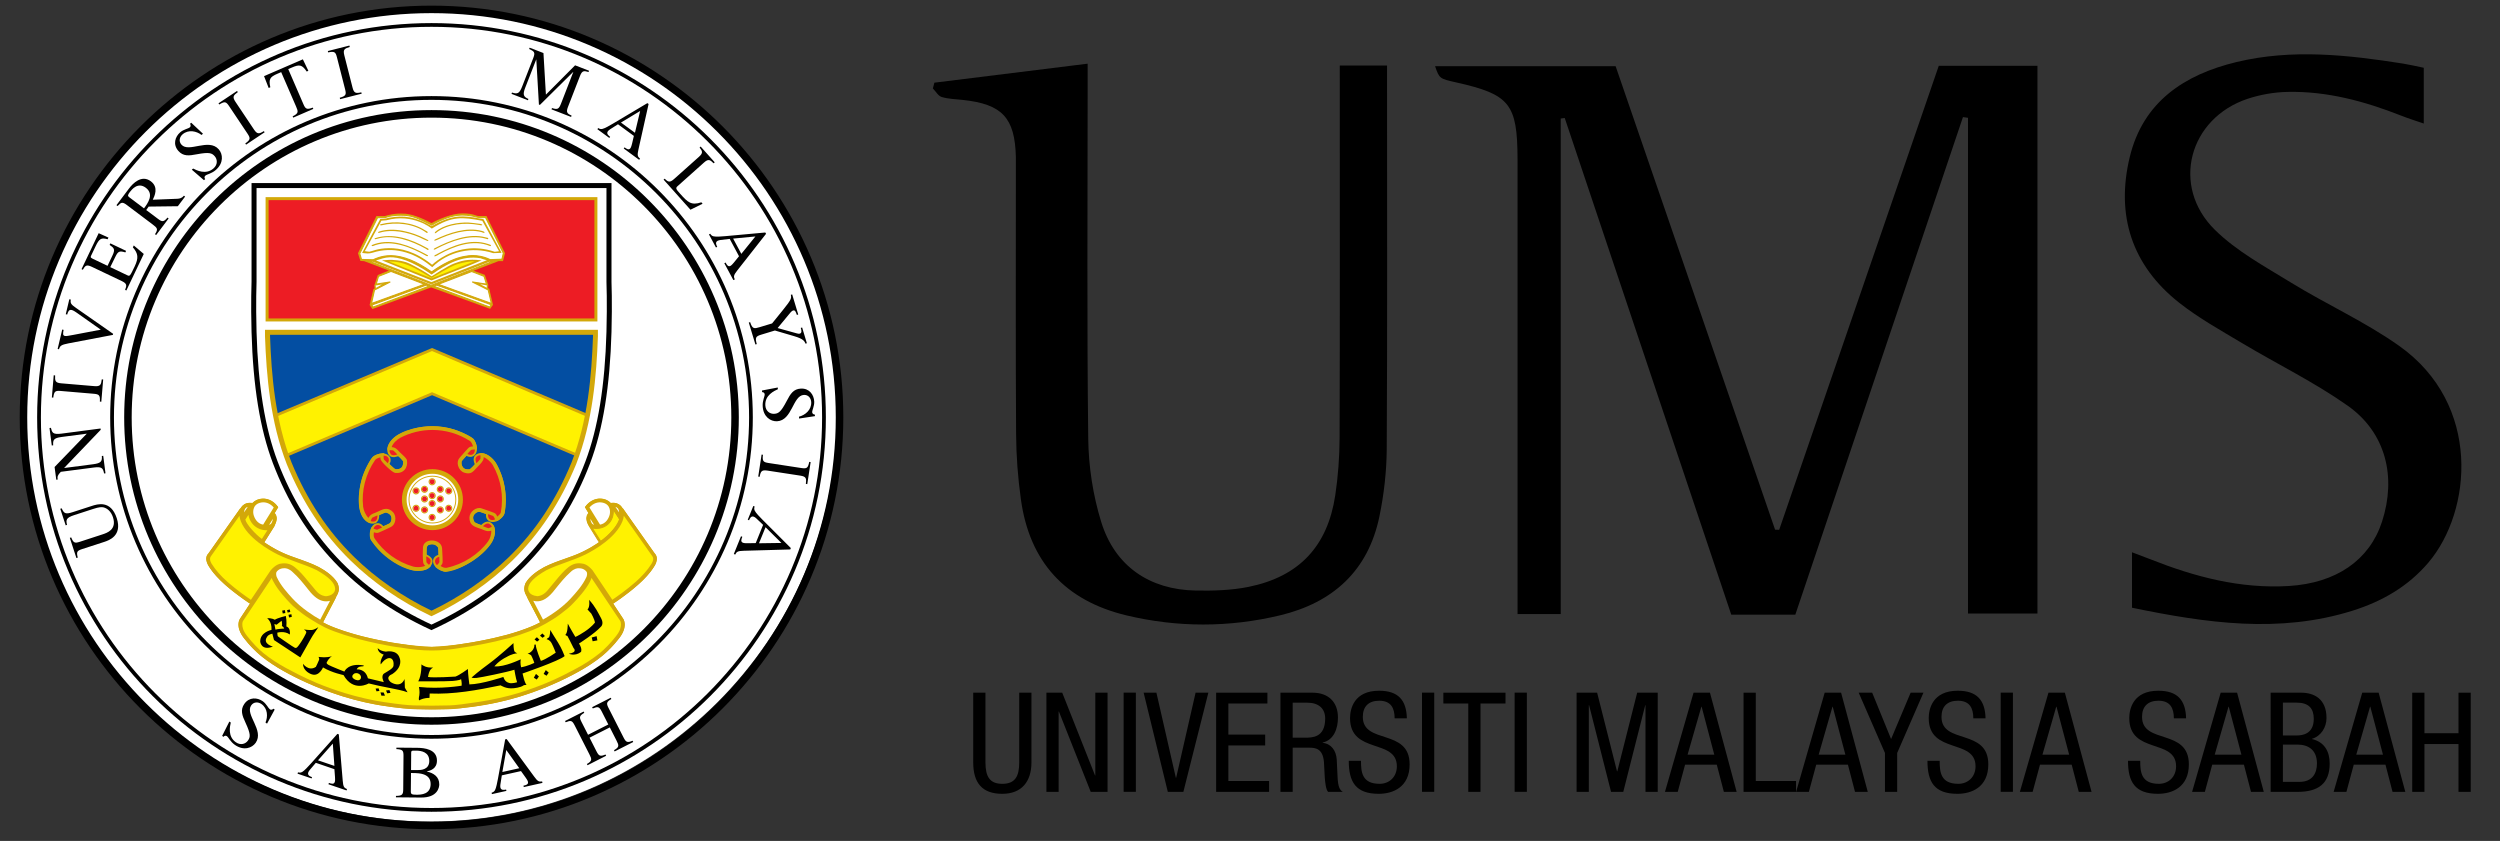 <?xml version="1.0" encoding="utf-8"?>
<!-- Generator: Adobe Illustrator 25.2.1, SVG Export Plug-In . SVG Version: 6.00 Build 0)  -->
<svg version="1.1" id="Layer_1" xmlns="http://www.w3.org/2000/svg" xmlns:xlink="http://www.w3.org/1999/xlink" x="0px" y="0px"
	 viewBox="0 0 550 185" style="enable-background:new 0 0 550 185;" xml:space="preserve">
<rect x="0" y="0" width="550" height="185" fill="#333333" stroke="none"/>
<style type="text/css">
	.st0{fill-rule:evenodd;clip-rule:evenodd;fill:#ED1C24;}
	.st1{fill-rule:evenodd;clip-rule:evenodd;fill:#FFFFFF;}
	.st2{fill-rule:evenodd;clip-rule:evenodd;fill:#034EA2;}
	.st3{fill-rule:evenodd;clip-rule:evenodd;}
	.st4{fill-rule:evenodd;clip-rule:evenodd;fill:#D3A809;}
	.st5{fill:#D3A809;}
	.st6{fill-rule:evenodd;clip-rule:evenodd;fill:#FFF200;}
</style>
<rect x="58.87" y="43.81" class="st0" width="72.12" height="26.47"/>
<path class="st1" d="M94.66,1.86c49.26,0,89.44,40.18,89.44,89.44c0,49.26-40.18,89.44-89.44,89.44
	c-49.26,0-89.44-40.18-89.44-89.44C5.22,42.04,45.4,1.86,94.66,1.86"/>
<path class="st2" d="M77.55,122.96c-6.17-6.02-10.67-13.09-13.94-21.03c-3.47-8.9-4.41-18.45-4.75-27.95v-0.87h72.15
	c0,0.29,0,0.58,0,0.87c-0.34,9.51-1.28,19.05-4.75,27.95c-3.27,7.94-7.77,15.01-13.94,21.03c-4.99,4.87-11.09,9.01-17.38,12
	C88.64,131.97,82.54,127.83,77.55,122.96"/>
<path class="st3" d="M42.07,27l-0.26,0.23c0.09,0.16,0.28,0.5-0.07,0.8c-0.31,0.27-1.35,0.43-2.1,1.08
	c-1.12,0.98-1.65,2.66-0.41,4.08c1.07,1.23,2.35,1.09,4.07,0.75c2.76-0.52,3.33-0.27,3.95,0.44c0.58,0.67,0.7,1.82-0.29,2.68
	c-1.68,1.46-3.72,0.4-4.47,0.02l-0.29,0.25l2.67,2.31l0.27-0.24c-0.17-0.2-0.23-0.52,0.03-0.75c0.37-0.33,1.35-0.43,2.3-1.25
	c1.78-1.55,1.58-3.48,0.66-4.54c-2.22-2.55-6.6,0.82-8.22-1.05c-0.67-0.77-0.37-1.71,0.25-2.25c1.31-1.14,3.08-0.71,4.18,0.13
	l0.31-0.27L42.07,27z M68.8,23.67c-1.29,0.51-1.6,0.3-2.04-0.73l-3.35-7.74l0.82-0.35c1.67-0.72,2.21-0.63,3.25,0.89l0.36-0.16
	l-1.21-2.53l-8.54,3.7l1.02,2.61l0.36-0.16c-0.38-1.8-0.1-2.26,1.57-2.98l0.82-0.35l3.28,7.57c0.49,1.12,0.59,1.49-0.76,2.15
	l0.13,0.29l4.42-1.92L68.8,23.67z M13.26,111.93l1.19,3.64l0.3-0.1c-0.3-1.12-0.15-1.58,1.53-2.13l4.24-1.38
	c1.27-0.42,1.84-0.43,2.25-0.34c0.89,0.22,1.68,0.95,2.08,2.17c0.89,2.73-1.29,3.44-2.29,3.77l-5.02,1.64
	c-1.11,0.36-1.38,0.24-1.88-0.97l-0.3,0.1l1.45,4.44l0.3-0.1c-0.31-1.22-0.21-1.49,0.95-1.87l4.9-1.59c0.94-0.31,4-1.31,2.73-5.2
	c-1.32-4.06-4.27-3.1-5.53-2.69l-4.1,1.33c-1.65,0.54-1.97,0.35-2.49-0.82L13.26,111.93z M10.89,94.16l0.5,3.85l0.31-0.04
	c-0.06-1.12,0.01-1.6,1.89-1.84l5.47-0.72l0,0.03l-7.05,7.3l0.37,2.8l0.31-0.04c-0.09-0.65-0.04-0.93,0.69-1.7l7.22-0.94
	c1.77-0.23,2.06,0.08,2.3,1.31l0.31-0.04l-0.5-3.85l-0.31,0.04c0.11,1.2-0.21,1.59-1.89,1.81l-6.38,0.83l0-0.03l8.03-8.38
	l-0.04-0.28L13.5,95.4c-1.92,0.25-2.05-0.26-2.3-1.28L10.89,94.16z M74.82,21.82l4.75-1.21l-0.08-0.3
	c-1.19,0.27-1.62,0.21-1.93-1.04l-1.81-7.1c-0.33-1.28,0.05-1.49,1.2-1.84l-0.08-0.31l-4.75,1.21l0.08,0.3
	c1.34-0.27,1.62-0.14,1.92,1.04l1.81,7.1c0.29,1.13,0.17,1.46-1.18,1.83L74.82,21.82z M54.14,31.82l4.08-2.72l-0.17-0.26
	c-1.03,0.65-1.46,0.73-2.17-0.34L51.8,22.4c-0.73-1.1-0.45-1.42,0.52-2.13l-0.17-0.26l-4.08,2.72l0.17,0.26
	c1.18-0.71,1.48-0.67,2.16,0.35l4.07,6.09c0.65,0.98,0.64,1.32-0.51,2.13L54.14,31.82z M22.29,88.38l0.41-4.89l-0.31-0.03
	c-0.14,1.21-0.33,1.59-1.62,1.49l-7.3-0.62c-1.32-0.11-1.4-0.53-1.34-1.74l-0.31-0.03l-0.41,4.89l0.31,0.03
	c0.18-1.36,0.4-1.57,1.61-1.47l7.3,0.62c1.17,0.1,1.43,0.32,1.34,1.72L22.29,88.38z M15.25,65.84l-0.78,3.29l0.31,0.07
	c0.18-0.6,0.36-1.15,1.02-1c0.34,0.08,0.95,0.51,1.04,0.57l5.33,3.76l-6,1.14c-0.91,0.17-1.63,0.31-1.87,0.25
	c-0.51-0.12-0.47-0.44-0.31-1.35l-0.3-0.07l-1.01,4.27l0.3,0.07c0.21-0.75,0.47-0.99,2.09-1.3l9.76-1.86l0.06-0.24l-8.17-5.7
	c-1.11-0.77-1.28-1.05-1.14-1.83L15.25,65.84z M40.47,43.05c-0.43,0.52-0.91,0.66-1.48,0.68l-5.38,0.21
	c0.37-0.77,1.35-2.72-0.42-4.05c-2.03-1.53-3.95,0.44-4.83,1.61l-2.74,3.64l0.25,0.19c0.79-0.85,1.05-0.96,2.03-0.23l5.71,4.3
	c0.99,0.75,1.23,1.01,0.49,2.12l0.25,0.19l2.75-3.65l-0.25-0.19c-0.85,1.02-1.2,0.96-2.08,0.29l-2.6-1.95l0.53-0.76l6.42-0.08
	l1.6-2.12L40.47,43.05z M28.44,43.4c-0.38-0.29-0.39-0.47,0.14-1.17c0.41-0.54,1.75-2.24,3.5-0.92c1.89,1.42,0.42,3.42-0.4,4.53
	L28.44,43.4z M29.43,54l-0.2,0.42c1.19,1.37,1.28,2.33,0.4,4.19c-1.06,2.22-1.07,2.21-1.68,1.92l-3.69-1.76l1.12-2.28
	c0.6-1.23,0.92-1.35,2.2-0.96l0.16-0.34l-3.46-1.65l-0.16,0.34c0.98,0.67,1.27,0.99,0.63,2.31l-1.09,2.29l-3.31-1.58
	c-0.51-0.24-0.42-0.42-0.27-0.73l0.96-2.01c0.79-1.65,1.21-1.93,2.64-1.52l0.18-0.37l-2.15-0.97l-3.77,7.91l0.28,0.14
	c0.52-0.9,0.78-1.22,1.96-0.66l6.62,3.15c1.15,0.55,1.12,0.95,0.72,1.94l0.28,0.13l3.83-8.04L29.43,54z"/>
<path class="st3" d="M161.74,122.01c0.32-0.65,0.57-0.8,1.89-0.84l10.23-0.29l0.12-0.31l-6.22-6.22c-0.55-0.56-1.48-1.49-1.72-2
	c-0.18-0.39-0.1-0.66-0.02-0.92l-0.29-0.12l-1.23,3.03l0.29,0.12c0.13-0.32,0.42-1.04,1.06-0.78c0.17,0.07,0.36,0.2,0.53,0.36
	l1.5,1.43l-1.62,4.01l-1.72,0.03c-0.25,0.01-0.84,0-1.08-0.1c-0.57-0.23-0.38-0.74-0.15-1.31l-0.29-0.12l-1.58,3.9L161.74,122.01z
	 M168.42,115.99l3.49,3.46l-4.93,0.07L168.42,115.99z M161.65,61.48c-0.3-0.66-0.25-0.95,0.56-1.99l6.32-8.05l-0.16-0.29l-8.76,0.8
	c-0.79,0.07-2.09,0.18-2.64,0.04c-0.42-0.11-0.58-0.35-0.72-0.57l-0.28,0.15l1.54,2.88l0.28-0.15c-0.16-0.31-0.53-0.99,0.08-1.32
	c0.16-0.08,0.39-0.15,0.61-0.18l2.06-0.24l2.04,3.81l-1.08,1.34c-0.16,0.2-0.54,0.64-0.77,0.77c-0.54,0.29-0.81-0.18-1.1-0.72
	l-0.28,0.15l1.99,3.71L161.65,61.48z M161.29,52.49l4.9-0.47l-3.1,3.83L161.29,52.49z M140.81,34.91c-0.56-0.47-0.64-0.75-0.35-2.04
	l2.23-9.99l-0.27-0.19l-7.56,4.5c-0.68,0.4-1.81,1.07-2.36,1.18c-0.42,0.08-0.67-0.06-0.89-0.2l-0.19,0.25l2.63,1.93l0.18-0.25
	c-0.28-0.2-0.9-0.66-0.5-1.22c0.11-0.15,0.29-0.3,0.48-0.43l1.75-1.11l3.49,2.56l-0.39,1.68c-0.06,0.25-0.21,0.81-0.36,1.02
	c-0.36,0.49-0.81,0.18-1.3-0.18l-0.18,0.25l3.39,2.49L140.81,34.91z M136.61,26.96l4.22-2.54l-1.14,4.79L136.61,26.96z
	 M179.29,91.55l-0.02-0.34c-0.18-0.02-0.57-0.09-0.59-0.55c-0.02-0.41,0.5-1.33,0.45-2.32c-0.07-1.48-1.06-2.94-2.94-2.85
	c-1.63,0.08-2.31,1.17-3.11,2.72c-1.3,2.49-1.85,2.78-2.79,2.83c-0.89,0.04-1.86-0.57-1.92-1.89c-0.11-2.23,2-3.17,2.76-3.52
	l-0.02-0.38l-3.47,0.66l0.02,0.36c0.27-0.01,0.55,0.14,0.57,0.49c0.02,0.49-0.5,1.33-0.44,2.58c0.11,2.36,1.75,3.4,3.15,3.34
	c3.38-0.16,3.45-5.68,5.92-5.8c1.02-0.05,1.57,0.77,1.61,1.59c0.08,1.73-1.35,2.86-2.69,3.2l0.02,0.41L179.29,91.55z M167.55,100.01
	l-0.74,4.84l0.31,0.05c0.22-1.2,0.44-1.57,1.71-1.37l7.24,1.11c1.31,0.2,1.36,0.62,1.22,1.82l0.31,0.05l0.74-4.85l-0.31-0.05
	c-0.27,1.34-0.5,1.54-1.71,1.36l-7.24-1.11c-1.16-0.18-1.41-0.41-1.23-1.81L167.55,100.01z M157.24,35.71l-3.1-3.47l-0.23,0.21
	c0.63,0.83,0.82,1.19-0.15,2.06l-5.47,4.88c-0.95,0.85-1.31,0.66-2.07-0.08l-0.23,0.21l5.91,6.62l2.67-1.32l-0.27-0.31
	c-2.24,0.74-2.99-0.01-4.64-1.85c-0.91-1.02-1.1-1.25-0.61-1.69l5.82-5.2c0.97-0.87,1.33-0.64,2.13,0.16L157.24,35.71z
	 M177.51,75.51l-1.04-3.46l-0.3,0.09c0.15,0.49,0.3,1.1-0.19,1.25c-0.22,0.07-0.44,0.01-0.65-0.04l-4.25-1.18l2.8-3.39
	c0.16-0.2,0.42-0.42,0.6-0.47c0.44-0.13,0.58,0.26,0.83,0.97l0.3-0.09l-1.33-4.42l-0.3,0.09c0.15,0.73,0.18,0.98-1.71,3.31
	l-2.41,2.98l-2.75,0.83c-1.2,0.36-1.58,0.42-2.08-1.11l-0.3,0.09l1.46,4.83l0.3-0.09c-0.41-1.43-0.21-1.71,0.93-2.06l3.06-0.93
	l4.28,1.26c2,0.59,2.22,1.09,2.46,1.64L177.51,75.51z M129.58,15.56l-3.06-1.19l-6.42,6.45l-0.54-9.15l-3.04-1.18l-0.11,0.29
	c1.11,0.5,1.39,0.75,0.92,1.95l-2.43,6.24c-0.64,1.66-1.06,1.77-2.26,1.39l-0.11,0.29l3.61,1.41l0.11-0.29
	c-1.1-0.48-1.3-0.95-0.68-2.53l2.39-6.14l0.03,0.01l0.57,9.89l0.22,0.08l7.31-7.24l0.03,0.01l-2.68,6.91
	c-0.49,1.26-0.78,1.41-2,1.01l-0.11,0.29l4.31,1.67l0.11-0.29c-0.96-0.44-1.26-0.72-0.8-1.9l2.65-6.83
	c0.47-1.22,0.88-1.16,1.88-0.86L129.58,15.56z"/>
<path class="st3" d="M60.43,156.11l-0.28-0.2c-0.13,0.13-0.42,0.39-0.79,0.13c-0.34-0.24-0.75-1.2-1.56-1.77
	c-1.22-0.85-2.98-0.95-4.05,0.59c-0.93,1.34-0.48,2.54,0.26,4.13c1.18,2.55,1.08,3.16,0.54,3.93c-0.51,0.73-1.59,1.13-2.67,0.37
	c-1.83-1.27-1.29-3.52-1.11-4.33l-0.31-0.22l-1.59,3.16l0.3,0.21c0.15-0.22,0.45-0.35,0.73-0.16c0.41,0.28,0.75,1.21,1.78,1.93
	c1.94,1.35,3.76,0.69,4.57-0.46c1.93-2.78-2.4-6.2-0.99-8.23c0.58-0.84,1.57-0.78,2.25-0.31c1.42,0.99,1.44,2.81,0.9,4.08l0.34,0.24
	L60.43,156.11z M87.2,164.8c1.35,0.08,1.58,0.28,1.57,1.5l-0.06,7.33c-0.01,1.17-0.21,1.45-1.6,1.47l0,0.31l5.51,0.05
	c3.66,0.03,4.01-2.24,4.02-2.87c0.02-1.73-1.3-2.54-2.73-2.85v-0.03c0.74-0.18,2.2-0.53,2.22-2.36c0.02-2.56-2.86-2.81-4.3-2.83
	l-4.62-0.04L87.2,164.8z M90.42,170.06c1.58,0.01,2.11,0.1,2.67,0.27c0.86,0.27,1.66,0.82,1.65,2.18c-0.02,2.21-2.02,2.34-3.11,2.33
	c-0.96-0.01-1.25-0.08-1.25-0.69L90.42,170.06z M90.46,165.62c0-0.25,0.04-0.48,0.37-0.47c0.16,0,0.4-0.01,0.74-0.01
	c1.17,0.01,2.89,0.34,2.87,2.3c-0.02,1.96-1.98,1.98-2.44,1.97l-1.57,0L90.46,165.62z M76.34,173.6c-0.67-0.28-0.83-0.53-0.94-1.84
	l-0.86-10.2l-0.31-0.11l-5.86,6.56c-0.53,0.58-1.41,1.56-1.9,1.83c-0.38,0.2-0.66,0.14-0.91,0.07l-0.1,0.3l3.09,1.05l0.1-0.29
	c-0.33-0.11-1.06-0.36-0.84-1.02c0.06-0.17,0.18-0.37,0.33-0.55l1.34-1.58l4.09,1.4l0.13,1.72c0.02,0.25,0.05,0.84-0.04,1.08
	c-0.2,0.58-0.72,0.42-1.3,0.22l-0.1,0.3l3.98,1.36L76.34,173.6z M69.96,167.27l3.26-3.68l0.35,4.91L69.96,167.27z M129.26,168.35
	l4.09-2.08l-0.14-0.28c-1.19,0.51-1.47,0.3-1.97-0.67l-1.54-3.03l4.46-2.26l1.46,2.87c0.56,1.1,0.67,1.46-0.54,2.14l0.14,0.28
	l4.09-2.08l-0.14-0.28c-1.18,0.51-1.47,0.3-1.97-0.67l-3.32-6.53c-0.53-1.04-0.45-1.33,0.62-1.98l-0.14-0.28l-4.09,2.08l0.14,0.28
	c1.13-0.46,1.41-0.42,1.97,0.67l1.45,2.86l-4.46,2.26l-1.45-2.85c-0.53-1.04-0.45-1.33,0.62-1.98l-0.14-0.28l-4.09,2.08l0.14,0.28
	c1.13-0.46,1.41-0.42,1.97,0.67l3.24,6.37c0.56,1.1,0.66,1.46-0.54,2.14L129.26,168.35z M119.27,171.92
	c-0.72,0.11-0.99-0.02-1.76-1.08l-6.05-8.25l-0.32,0.07l-1.59,8.65c-0.15,0.78-0.39,2.07-0.66,2.55c-0.22,0.37-0.49,0.46-0.74,0.54
	l0.07,0.31l3.19-0.71l-0.07-0.3c-0.34,0.08-1.1,0.24-1.25-0.43c-0.04-0.18-0.04-0.41-0.01-0.64l0.32-2.05l4.22-0.94l1,1.4
	c0.15,0.2,0.48,0.69,0.53,0.95c0.13,0.59-0.39,0.73-0.99,0.86l0.07,0.31l4.11-0.92L119.27,171.92z M110.52,169.84l0.86-4.84
	l2.86,4.01L110.52,169.84z"/>
<path d="M94.93,178.59c-47.84,0-86.76-38.92-86.76-86.76C8.18,44,47.1,5.08,94.93,5.08S181.69,44,181.69,91.83
	C181.69,139.67,142.77,178.59,94.93,178.59z M94.93,5.9C47.55,5.9,9,44.45,9,91.83c0,47.38,38.55,85.93,85.93,85.93
	c47.38,0,85.93-38.55,85.93-85.93C180.86,44.45,142.32,5.9,94.93,5.9z M94.93,162.52c-38.98,0-70.69-31.71-70.69-70.69
	c0-38.98,31.71-70.69,70.69-70.69c38.98,0,70.69,31.71,70.69,70.69C165.62,130.81,133.91,162.52,94.93,162.52z M94.93,21.97
	c-38.52,0-69.86,31.34-69.86,69.86c0,38.52,31.34,69.87,69.86,69.87c38.52,0,69.87-31.34,69.87-69.87
	C164.8,53.31,133.46,21.97,94.93,21.97z"/>
<path d="M94.93,182.43c-49.95,0-90.59-40.64-90.59-90.6c0-49.95,40.64-90.59,90.59-90.59c49.95,0,90.6,40.64,90.6,90.59
	C185.53,141.79,144.89,182.43,94.93,182.43z M94.93,2.89c-49.04,0-88.94,39.9-88.94,88.94c0,49.04,39.9,88.95,88.94,88.95
	c49.04,0,88.94-39.9,88.94-88.95C183.88,42.79,143.98,2.89,94.93,2.89z M94.93,159.44c-37.28,0-67.61-30.33-67.61-67.61
	c0-37.28,30.33-67.61,67.61-67.61s67.61,30.33,67.61,67.61C162.54,129.11,132.21,159.44,94.93,159.44z M94.93,25.88
	c-36.37,0-65.96,29.59-65.96,65.96c0,36.37,29.59,65.96,65.96,65.96c36.37,0,65.96-29.59,65.96-65.96
	C160.89,55.46,131.3,25.88,94.93,25.88z"/>
<path class="st4" d="M117.01,152.22c7.86-2.85,14.97-6.5,18.91-11.64c0,0,2.26-2.51,1.03-4.44c-0.76-1.15-2-3.07-2.23-3.42
	c1.05-0.63,3.68-2.44,5.92-4.49c2.46-2.25,4.45-4.78,3.52-6.15c-1.09-1.38-6.41-9.03-7.56-10.62c0-0.01-0.91-1.01-2.26-0.63
	c-1.52-1.61-4.08-1.23-5.5,0.74l0.76,1.32c0,0-1.2,0.82,0.14,3c1.35,2.18,1.74,2.88,2.18,3.47c0,0-2.76,1.97-6.06,3.15
	c-3.29,1.18-7.88,2.38-10.14,5.82c0,0-0.56,1.15-0.03,2.32c0.53,1.18,3.35,6.31,3.26,6.35c-4.98,2.77-15.8,5.06-24.01,5.47
	c-8.21-0.41-19.03-2.7-24.01-5.47c-0.08-0.04,2.73-5.17,3.26-6.35c0.53-1.17-0.03-2.32-0.03-2.32c-2.26-3.44-6.85-4.64-10.14-5.82
	c-3.29-1.18-6.06-3.15-6.06-3.15c0.44-0.59,0.82-1.29,2.18-3.47c1.35-2.17,0.15-3,0.15-3l0.76-1.32c-1.41-1.96-3.98-2.34-5.5-0.74
	c-1.35-0.38-2.26,0.62-2.26,0.63c-1.15,1.59-6.47,9.24-7.56,10.62c-0.92,1.36,1.07,3.89,3.52,6.15c2.24,2.05,4.87,3.87,5.92,4.49
	c-0.23,0.35-1.47,2.27-2.23,3.42c-1.23,1.94,1.03,4.44,1.03,4.44c3.93,5.14,11.04,8.79,18.91,11.64c7.01,2.54,14.75,3.82,22.07,3.71
	C102.26,156.03,110,154.76,117.01,152.22"/>
<path class="st5" d="M95.76,156.06C95.76,156.06,95.76,156.06,95.76,156.06c-0.27,0-0.55,0-0.82-0.01c-0.27,0-0.54,0.01-0.82,0.01
	c-7.2,0-14.56-1.29-21.29-3.73c-9.33-3.38-15.53-7.2-18.96-11.68c-0.09-0.1-2.3-2.59-1.04-4.58c0.49-0.74,1.18-1.79,1.67-2.55
	c0.22-0.33,0.4-0.61,0.5-0.77c-1.19-0.73-3.72-2.51-5.83-4.44c-1.8-1.65-4.65-4.66-3.54-6.3c0.73-0.92,3.27-4.53,5.31-7.43
	c1-1.42,1.86-2.65,2.25-3.18c0.01-0.01,0.02-0.03,0.03-0.04c0.03-0.03,0.69-0.73,1.71-0.73c0.19,0,0.39,0.02,0.58,0.07
	c0.63-0.64,1.46-0.99,2.36-0.99c1.24,0,2.47,0.67,3.27,1.79l0.04,0.06l-0.75,1.3c0.27,0.25,0.99,1.17-0.2,3.09
	c-0.49,0.79-0.85,1.38-1.13,1.84c-0.46,0.76-0.72,1.18-0.97,1.53c0.52,0.36,3.03,2.03,5.93,3.06c0.4,0.14,0.81,0.28,1.24,0.43
	c3.1,1.06,6.95,2.38,8.96,5.44c0.03,0.06,0.58,1.22,0.04,2.43c-0.26,0.58-1.05,2.07-1.81,3.5c-0.6,1.14-1.28,2.41-1.42,2.74
	c4.78,2.61,15.22,4.97,23.88,5.4c8.65-0.43,19.1-2.8,23.87-5.4c-0.14-0.33-0.81-1.59-1.41-2.72c-0.77-1.45-1.56-2.94-1.82-3.52
	c-0.55-1.21,0.01-2.37,0.03-2.42c2.02-3.07,5.87-4.39,8.97-5.45c0.43-0.15,0.84-0.29,1.24-0.43c2.89-1.03,5.41-2.7,5.93-3.06
	c-0.26-0.36-0.51-0.77-0.97-1.53c-0.28-0.47-0.65-1.06-1.14-1.85c-1.19-1.92-0.47-2.84-0.2-3.09l-0.75-1.3l0.04-0.06
	c0.81-1.12,2.03-1.79,3.27-1.79c0.89,0,1.73,0.35,2.36,0.99c0.19-0.05,0.39-0.07,0.58-0.07c0.9,0,1.59,0.55,1.74,0.77l0.01,0
	c0.38,0.53,1.25,1.76,2.24,3.17c1.94,2.75,4.59,6.53,5.31,7.44c1.11,1.64-1.74,4.66-3.54,6.31c-2.12,1.94-4.64,3.72-5.83,4.44
	c0.1,0.15,0.26,0.4,0.46,0.71c0.49,0.76,1.2,1.85,1.71,2.61c1.27,1.99-0.94,4.48-1.04,4.59c-3.42,4.47-9.63,8.29-18.95,11.67
	C110.32,154.77,102.96,156.06,95.76,156.06z M94.94,155.81c0.27,0,0.55,0.01,0.82,0.01c7.17,0,14.51-1.28,21.21-3.71
	c9.28-3.36,15.45-7.16,18.85-11.6c0.03-0.03,2.19-2.47,1.02-4.31c-0.5-0.76-1.22-1.85-1.71-2.61c-0.25-0.39-0.45-0.69-0.52-0.81
	l-0.07-0.1l0.11-0.06c1.13-0.68,3.73-2.49,5.9-4.48c2.97-2.72,4.24-4.9,3.51-5.99c-0.72-0.91-3.27-4.53-5.32-7.44
	c-1-1.42-1.86-2.64-2.24-3.17l0,0c-0.04-0.04-0.64-0.67-1.55-0.67c-0.19,0-0.39,0.03-0.58,0.08l-0.07,0.02l-0.05-0.05
	c-0.59-0.62-1.38-0.97-2.23-0.97c-1.14,0-2.27,0.61-3.03,1.63l0.78,1.35l-0.09,0.06c-0.04,0.03-1.09,0.79,0.18,2.84
	c0.49,0.79,0.85,1.38,1.14,1.85c0.5,0.83,0.76,1.24,1.03,1.61l0.07,0.1l-0.1,0.07c-0.03,0.02-2.82,1.99-6.08,3.16
	c-0.4,0.14-0.81,0.28-1.24,0.43c-3.06,1.05-6.87,2.35-8.84,5.34l0,0c0,0-0.52,1.1-0.02,2.21c0.26,0.57,1.08,2.13,1.81,3.51
	c1.49,2.82,1.49,2.84,1.46,2.93l-0.02,0.05L119,137.1c-4.75,2.64-15.32,5.04-24.06,5.48c-8.75-0.43-19.32-2.84-24.08-5.48
	l-0.04-0.02l-0.02-0.05c-0.03-0.09-0.04-0.11,1.47-2.95c0.72-1.37,1.55-2.92,1.8-3.49c0.5-1.11-0.02-2.21-0.03-2.22
	c-1.96-2.98-5.77-4.28-8.83-5.33c-0.43-0.15-0.84-0.29-1.24-0.43c-3.27-1.17-6.06-3.14-6.08-3.16l-0.1-0.07l0.07-0.1
	c0.28-0.37,0.53-0.79,1.04-1.61c0.28-0.47,0.65-1.06,1.13-1.85c1.27-2.04,0.23-2.81,0.18-2.84l-0.09-0.06l0.78-1.35
	c-0.76-1.02-1.89-1.63-3.03-1.63c-0.85,0-1.65,0.34-2.23,0.97l-0.05,0.05l-0.07-0.02c-0.19-0.05-0.39-0.08-0.58-0.08
	c-0.91,0-1.51,0.62-1.55,0.67l0,0c-0.39,0.53-1.25,1.76-2.25,3.18c-2.04,2.9-4.59,6.52-5.31,7.44c-0.73,1.08,0.55,3.26,3.51,5.98
	c2.16,1.98,4.77,3.8,5.9,4.48l0.11,0.06l-0.07,0.1c-0.08,0.13-0.3,0.45-0.57,0.87c-0.49,0.75-1.18,1.81-1.67,2.55
	c-1.17,1.84,1,4.27,1.02,4.29c3.41,4.45,9.58,8.25,18.86,11.61C79.87,154.63,87.52,155.91,94.94,155.81z"/>
<path class="st1" d="M60.73,111.62l-2.62,4.23c-1.52-0.09-2.48-1.37-2.76-2.68c0,0-0.5-2.44,1.85-3
	C58.64,109.84,59.94,110.56,60.73,111.62"/>
<path class="st5" d="M58.33,116.28l-0.25-0.01c-1.75-0.1-2.84-1.58-3.14-3c-0.2-0.98-0.01-2.97,2.16-3.49
	c1.46-0.35,2.98,0.27,3.95,1.6l0.17,0.22L58.33,116.28z M57.92,110.51c-0.21,0-0.42,0.03-0.63,0.08c-1.94,0.46-1.56,2.43-1.54,2.51
	c0.21,0.97,0.89,2.12,2.14,2.32l2.33-3.77C59.6,110.92,58.77,110.51,57.92,110.51z"/>
<path class="st1" d="M129.17,111.62l2.62,4.23c1.52-0.09,2.48-1.37,2.76-2.68c0,0,0.5-2.44-1.85-3
	C131.26,109.84,129.96,110.56,129.17,111.62"/>
<path class="st5" d="M131.57,116.28l-2.89-4.68l0.17-0.23c0.98-1.32,2.49-1.94,3.96-1.6c2.17,0.51,2.36,2.5,2.16,3.48
	c-0.31,1.43-1.4,2.9-3.14,3.01L131.57,116.28z M129.68,111.65l2.33,3.77c1.25-0.2,1.94-1.35,2.15-2.32
	c0.04-0.21,0.35-2.06-1.54-2.51C131.55,110.33,130.46,110.74,129.68,111.65z"/>
<path class="st1" d="M60.08,113.27c-0.54,0.87-1.08,1.73-1.62,2.6c0,0,1.21,0.28,1.68-0.69C60.48,114.48,60.62,113.77,60.08,113.27"
	/>
<path class="st5" d="M58.85,116.32L58.85,116.32c-0.27,0-0.46-0.04-0.49-0.05l-0.56-0.13l2.18-3.51l0.37,0.34
	c0.6,0.56,0.65,1.36,0.15,2.39C60.21,115.98,59.62,116.32,58.85,116.32z M60.03,114.14l-0.82,1.32c0.26-0.07,0.45-0.22,0.56-0.45
	C59.95,114.62,60.02,114.35,60.03,114.14z"/>
<path class="st1" d="M129.82,113.27c0.54,0.87,1.08,1.73,1.62,2.6c0,0-1.21,0.28-1.67-0.69
	C129.42,114.48,129.28,113.77,129.82,113.27"/>
<path class="st5" d="M131.05,116.32c-0.77,0-1.36-0.34-1.65-0.96c-0.5-1.03-0.45-1.83,0.15-2.39l0.37-0.34l2.18,3.52l-0.56,0.13
	C131.51,116.27,131.32,116.32,131.05,116.32z M129.87,114.14c0.01,0.21,0.08,0.49,0.26,0.86c0.11,0.23,0.3,0.38,0.56,0.45
	L129.87,114.14z"/>
<path class="st6" d="M53.55,114.21l1.47-2.35c-0.37,2.96,1.94,4.85,4.62,4.29l-1.91,3C56.29,118.28,53.59,115.41,53.55,114.21"/>
<path class="st5" d="M57.86,119.71l-0.34-0.21c-1.42-0.86-4.33-3.84-4.37-5.28l0-0.13l1.54-2.46l0.76,0.27
	c-0.14,1.12,0.14,2.13,0.78,2.85c0.78,0.89,2.04,1.25,3.35,0.99l0.96-0.2L57.86,119.71z M53.98,114.31
	c0.18,0.97,2.21,3.25,3.63,4.26l1.22-1.91c-1.28,0.04-2.44-0.45-3.23-1.35c-0.5-0.57-0.83-1.27-0.95-2.05L53.98,114.31z"/>
<path class="st6" d="M136.35,114.21l-1.47-2.35c0.37,2.96-1.94,4.85-4.62,4.29l1.91,3C133.61,118.28,136.31,115.41,136.35,114.21"/>
<path class="st5" d="M132.14,119.31l-2.13-3.33l0.28,0.06c0.3,0.06,0.61,0.1,0.91,0.1c1.09,0,2.05-0.42,2.72-1.17
	c0.7-0.79,1-1.88,0.85-3.08l0.22-0.08l1.49,2.38l0,0.04c-0.04,1.25-2.74,4.13-4.23,5.04L132.14,119.31z M130.51,116.31l1.7,2.67
	c1.42-0.92,3.93-3.59,4.02-4.74l-1.19-1.91c0.03,1.08-0.3,2.05-0.94,2.78C133.24,116.08,131.92,116.53,130.51,116.31z"/>
<path class="st1" d="M55.32,111.04c-0.64,0.99-1.3,1.95-1.94,2.94C53.14,112.58,53.21,110.89,55.32,111.04"/>
<path class="st5" d="M53.72,114.2l-0.75-0.16c-0.21-1.27-0.08-2.17,0.41-2.75c0.42-0.5,1.06-0.73,1.96-0.66l0.7,0.05l-0.38,0.59
	c-0.32,0.5-0.66,1-0.99,1.5C54.36,113.23,54.04,113.71,53.72,114.2z M54.51,111.51c-0.21,0.06-0.38,0.17-0.5,0.31
	c-0.17,0.21-0.28,0.51-0.31,0.9c0.09-0.14,0.19-0.28,0.28-0.42C54.17,112.04,54.34,111.77,54.51,111.51z"/>
<path class="st1" d="M134.58,111.04c0.64,0.99,1.31,1.95,1.94,2.94C136.76,112.58,136.69,110.89,134.58,111.04"/>
<path class="st5" d="M136.18,114.2c-0.33-0.51-0.66-1.01-1-1.51c-0.32-0.47-0.63-0.95-0.94-1.42l-0.38-0.59l0.7-0.05
	c0.9-0.06,1.54,0.17,1.96,0.66c0.49,0.58,0.63,1.48,0.42,2.75L136.18,114.2z M135.39,111.51c0.16,0.24,0.32,0.48,0.48,0.71
	c0.11,0.16,0.22,0.33,0.33,0.49c-0.03-0.39-0.13-0.69-0.31-0.9C135.76,111.68,135.6,111.57,135.39,111.51z"/>
<path class="st6" d="M53.18,112.05c0,0-0.34,1.24,0.18,2.47c1.22,3.06,4.98,5.62,7.94,7.11c2.68,1.32,5.77,2.07,8.6,3.45
	c2.24,1.26,4.15,2.74,4.23,4.37c0,0,0.18,1.84-2.36,2.12c0,0-1.32,0.08-2.52-1.28c-1.2-1.36-2.63-3.33-3.95-4.57
	c-1.32-1.24-2.17-1.58-3.61-1.3c0,0-0.78,0.08-1.82,1.28l-4.57,6.83c0,0-2.9-1.88-5.48-4.16c-1.47-1.29-2.72-2.69-3.52-3.98
	c0,0-0.96-1.26-0.26-2.22C45.33,123.17,53.18,112.05,53.18,112.05"/>
<path class="st5" d="M55.43,133.1l-0.34-0.22c-0.03-0.02-2.95-1.92-5.53-4.19c-1.54-1.36-2.79-2.77-3.6-4.08
	c-0.02-0.03-1.08-1.44-0.28-2.62h0h0c0.01-0.01,0.02-0.02,0.03-0.04l0.06,0.04c0.43-0.74,1.97-2.94,7.08-10.17l0.73,0.35
	c0,0.01-0.29,1.12,0.16,2.21c1.35,3.4,5.87,5.96,7.75,6.9c1.31,0.65,2.71,1.15,4.18,1.68c1.46,0.53,2.97,1.07,4.42,1.77
	c2.98,1.67,4.39,3.17,4.46,4.72c0,0,0.18,2.23-2.72,2.55c-0.34,0-1.68-0.07-2.87-1.41c-0.43-0.48-0.88-1.04-1.35-1.62
	c-0.85-1.05-1.74-2.14-2.57-2.92c-1.29-1.21-1.94-1.45-3.25-1.19c-0.03,0-0.69,0.11-1.58,1.14L55.43,133.1z M46.38,122.41
	L46.38,122.41c-0.5,0.71,0.25,1.72,0.26,1.73c0.78,1.26,2,2.64,3.46,3.92c2.02,1.78,4.26,3.33,5.1,3.9l4.34-6.48
	c1.14-1.32,2.02-1.45,2.12-1.46c0.31-0.06,0.61-0.09,0.9-0.09c1.2,0,2.05,0.57,3.04,1.5c0.87,0.82,1.77,1.93,2.65,3
	c0.46,0.57,0.91,1.12,1.33,1.6c0.95,1.08,1.97,1.14,2.16,1.14c2.1-0.23,1.99-1.61,1.99-1.67c-0.06-1.24-1.38-2.56-4.02-4.05
	c-1.38-0.67-2.87-1.21-4.31-1.73c-1.43-0.52-2.92-1.05-4.27-1.72c-1.97-0.98-6.69-3.67-8.15-7.32c-0.17-0.41-0.26-0.83-0.3-1.2
	C50.27,116.89,46.76,121.86,46.38,122.41z"/>
<path class="st6" d="M136.73,112.05c0,0,0.34,1.24-0.18,2.47c-1.22,3.06-4.98,5.62-7.94,7.11c-2.68,1.32-5.77,2.07-8.6,3.45
	c-2.23,1.26-4.15,2.74-4.23,4.37c0,0-0.18,1.84,2.36,2.12c0,0,1.32,0.08,2.51-1.28c1.2-1.36,2.63-3.33,3.95-4.57
	c1.32-1.24,2.18-1.58,3.62-1.3c0,0,0.78,0.08,1.82,1.28l4.57,6.83c0,0,2.9-1.88,5.48-4.16c1.47-1.29,2.72-2.69,3.52-3.98
	c0,0,0.96-1.26,0.26-2.22C144.57,123.17,136.73,112.05,136.73,112.05"/>
<path class="st5" d="M134.47,133.1l-4.8-7.16c-0.86-0.99-1.52-1.1-1.52-1.1c-0.32-0.06-0.57-0.09-0.81-0.09
	c-0.82,0-1.47,0.33-2.48,1.28c-0.83,0.78-1.71,1.86-2.56,2.91c-0.47,0.58-0.93,1.15-1.37,1.64c-1.19,1.35-2.52,1.42-2.78,1.42
	c-3-0.32-2.81-2.55-2.81-2.57c0.07-1.53,1.49-3.03,4.44-4.69c1.46-0.71,2.98-1.26,4.44-1.78c1.48-0.53,2.87-1.03,4.18-1.68
	c1.88-0.94,6.39-3.49,7.74-6.89c0.46-1.1,0.17-2.2,0.17-2.21l0.73-0.35c5.06,7.17,6.63,9.39,7.07,10.16l0.06-0.04l-0.01,0.01
	l0.01-0.01c0.86,1.21-0.22,2.65-0.27,2.71c-0.79,1.28-2.03,2.69-3.57,4.04c-2.58,2.27-5.5,4.18-5.53,4.19L134.47,133.1z
	 M127.35,123.92c0.29,0,0.59,0.03,0.94,0.1c0.06,0,0.94,0.13,2.05,1.41l4.37,6.52c0.84-0.56,3.07-2.12,5.1-3.9
	c1.46-1.29,2.68-2.67,3.44-3.89c0.03-0.04,0.78-1.05,0.29-1.75l0,0c-0.34-0.49-3.87-5.51-6.3-8.95c-0.04,0.38-0.12,0.79-0.3,1.21
	c-1.45,3.65-6.18,6.33-8.14,7.32c-1.36,0.67-2.84,1.2-4.27,1.72c-1.44,0.52-2.93,1.05-4.33,1.74c-2.62,1.48-3.94,2.8-4,4.02
	c-0.01,0.16-0.05,1.46,1.99,1.69c0.19,0,1.2-0.06,2.16-1.14c0.42-0.48,0.88-1.04,1.34-1.61c0.87-1.07,1.77-2.17,2.63-2.99
	C125.29,124.5,126.15,123.92,127.35,123.92z"/>
<path class="st1" d="M73.51,131.29l-2.89,5.58c-1.61-0.83-4.6-2.77-6.57-4.92c-1.27-1.39-2.69-2.96-3.55-4.86
	c0,0-0.44-1.02,0.08-1.6c0,0,0.6-0.88,1.88-0.88c0,0,1.06-0.18,2.21,0.94c1.55,1.39,2.53,2.73,3.93,4.46
	C69.92,131.56,71.55,132.59,73.51,131.29"/>
<path class="st5" d="M70.8,137.43l-0.37-0.19c-1.38-0.71-4.55-2.68-6.68-5.01c-1.21-1.33-2.71-2.97-3.62-4.97
	c-0.03-0.06-0.54-1.28,0.15-2.05c0,0,0.7-1.01,2.16-1.02c0.01,0,0.09-0.01,0.19-0.01c0.46,0,1.37,0.14,2.33,1.07
	c1.31,1.18,2.24,2.34,3.32,3.69l0.65,0.81c1.52,1.79,2.88,2.17,4.36,1.19l0.59,0.53L70.8,137.43z M62.63,125.01
	c-0.06,0-0.1,0-0.11,0c-1.11,0-1.59,0.7-1.6,0.71c-0.36,0.41-0.05,1.2-0.04,1.21c0.85,1.87,2.31,3.46,3.48,4.75
	c1.88,2.06,4.62,3.83,6.09,4.64l2.15-4.14c-0.29,0.08-0.57,0.12-0.86,0.12l0,0c-1.16,0-2.29-0.66-3.45-2.01l-0.66-0.82
	c-1.1-1.37-1.96-2.46-3.23-3.6C63.61,125.09,62.9,125.01,62.63,125.01z"/>
<path class="st1" d="M116.39,131.29l2.89,5.58c1.61-0.83,4.6-2.77,6.57-4.92c1.27-1.39,2.69-2.96,3.55-4.86c0,0,0.44-1.02-0.08-1.6
	c0,0-0.6-0.88-1.88-0.88c0,0-1.06-0.18-2.21,0.94c-1.54,1.39-2.53,2.73-3.93,4.46C119.98,131.56,118.36,132.59,116.39,131.29"/>
<path class="st5" d="M119.1,137.43l-3.08-5.95l0.59-0.53c1.48,0.98,2.83,0.6,4.37-1.2l0.64-0.8c1.08-1.35,2.01-2.51,3.33-3.7
	c0.95-0.92,1.86-1.06,2.32-1.06c0.16,0,0.24,0.02,0.24,0.02c0,0,0.01,0,0.01,0c1.4,0,2.11,1.01,2.14,1.05
	c0.65,0.72,0.14,1.94,0.12,2c-0.91,2-2.42,3.65-3.63,4.98c-2.13,2.33-5.3,4.3-6.68,5.01L119.1,137.43z M117.31,132.17l2.15,4.14
	c1.47-0.81,4.21-2.58,6.09-4.64c1.17-1.28,2.63-2.88,3.48-4.75c0.08-0.19,0.26-0.85-0.01-1.16c-0.05-0.07-0.54-0.74-1.57-0.74
	c-0.08-0.01-0.11-0.01-0.17-0.01c-0.27,0-0.98,0.08-1.75,0.83c-1.28,1.16-2.15,2.24-3.25,3.61l-0.65,0.81
	C120.17,131.97,118.77,132.58,117.31,132.17z"/>
<path class="st6" d="M129.82,125.96l6.94,10.4c0,0,0.24,0.28,0.24,1c0,0.72-0.18,1.59-1.16,2.83c-0.98,1.24-2.22,2.64-3.65,3.82
	c-1.44,1.18-3.51,2.5-5.01,3.3c-0.98,0.52-3.53,1.95-6.88,3.34c-1.75,0.73-4.1,1.57-6.12,2.2c-2.43,0.75-5.91,1.54-8.78,1.96
	c-2.87,0.42-4.99,0.74-6.55,0.78c-1.56,0.04-3.91,0.06-3.91,0.06v-0.06v0.06c0,0-2.36-0.02-3.91-0.06c-1.56-0.04-3.67-0.3-6.55-0.72
	c-2.87-0.42-6.36-1.27-8.78-2.02c-2.02-0.62-4.36-1.47-6.12-2.2c-3.35-1.4-5.89-2.82-6.88-3.34c-1.5-0.8-3.57-2.12-5.01-3.3
	c-1.44-1.18-2.67-2.58-3.65-3.82c-0.98-1.24-1.16-2.12-1.16-2.83c0-0.72,0.24-1,0.24-1l6.95-10.4c0,0-0.06,1.04,0.42,1.83
	c0.7,1.4,2.31,3.28,3.34,4.36c0.58,0.6,0.94,0.99,1.73,1.62c0.81,0.65,1.74,1.35,2.78,2.01c1.11,0.71,2.25,1.38,3.32,1.91
	c2.17,1.06,6.07,2.2,7.62,2.6c1.56,0.4,6.08,1.48,8.94,1.78c4.83,0.85,8.64,0.85,13.41,0c2.24-0.29,7.39-1.31,8.94-1.78
	c1.49-0.25,5.37-1.52,7.63-2.6c1.08-0.53,2.23-1.18,3.34-1.89c1.04-0.67,1.95-1.39,2.76-2.03c0.79-0.63,1.15-1.02,1.73-1.62
	c1.04-1.08,2.64-2.96,3.34-4.36C129.88,127.01,129.82,125.96,129.82,125.96"/>
<path class="st5" d="M94.54,156.08L94.54,156.08c-0.74-0.01-2.35-0.03-3.51-0.06c-1.42-0.04-3.33-0.25-6.6-0.73
	c-2.62-0.38-6.09-1.18-8.84-2.03c-2.03-0.63-4.39-1.47-6.15-2.21c-3-1.25-5.39-2.54-6.54-3.16l-0.37-0.2
	c-1.44-0.77-3.57-2.11-5.08-3.35c-1.24-1.02-2.45-2.29-3.71-3.88c-1.1-1.4-1.25-2.39-1.25-3.09c0-0.83,0.28-1.2,0.34-1.27
	l6.92-10.36l0.75,0.25c0,0.01-0.04,0.93,0.36,1.59c0.66,1.32,2.18,3.13,3.29,4.29l0.09,0.1c0.52,0.55,0.87,0.91,1.59,1.49
	c0.64,0.51,1.62,1.27,2.75,1.99c1.29,0.82,2.36,1.44,3.28,1.89c1.99,0.97,5.69,2.09,7.55,2.57c1.9,0.49,6.19,1.48,8.88,1.77
	c2.49,0.43,4.61,0.63,6.7,0.63h0c2.09,0,4.19-0.2,6.6-0.63c2.25-0.29,7.39-1.31,8.89-1.77c1.51-0.26,5.35-1.52,7.57-2.58
	c1.04-0.51,2.18-1.15,3.3-1.86c1.03-0.66,1.93-1.38,2.73-2.01c0.72-0.58,1.06-0.93,1.59-1.48l0.1-0.11c1.1-1.15,2.62-2.96,3.27-4.26
	c0.42-0.69,0.38-1.61,0.38-1.62l0.75-0.25l6.94,10.4c0.03,0.03,0.31,0.4,0.31,1.23c0,0.7-0.14,1.69-1.25,3.09
	c-1.26,1.59-2.47,2.86-3.71,3.88c-1.52,1.24-3.64,2.58-5.08,3.35l-0.36,0.2c-1.15,0.62-3.54,1.91-6.55,3.17
	c-1.77,0.74-4.13,1.59-6.15,2.21c-2.54,0.78-6.01,1.56-8.84,1.97l-0.33,0.05c-2.76,0.41-4.75,0.7-6.27,0.74
	c-1.56,0.04-3.92,0.06-3.92,0.06L94.54,156.08z M59.79,127.14l-6.31,9.45c-0.02,0.03-0.17,0.24-0.17,0.77c0,0.6,0.13,1.38,1.07,2.58
	c1.22,1.55,2.4,2.78,3.59,3.76c1.47,1.21,3.54,2.5,4.94,3.26l0.38,0.2c1.14,0.61,3.5,1.89,6.47,3.13c1.74,0.73,4.07,1.56,6.08,2.18
	c2.71,0.84,6.14,1.63,8.72,2c3.23,0.48,5.11,0.68,6.5,0.72c1.52,0.04,3.8,0.06,3.9,0.06c0.1,0,2.38-0.02,3.9-0.06
	c1.47-0.04,3.44-0.33,6.17-0.73l0.33-0.05c2.75-0.4,6.26-1.19,8.72-1.95c2-0.62,4.33-1.45,6.08-2.18c2.97-1.24,5.34-2.52,6.48-3.13
	l0.37-0.2c1.4-0.75,3.47-2.05,4.94-3.26c1.18-0.97,2.39-2.23,3.59-3.76c0.94-1.2,1.07-1.97,1.07-2.58c0-0.53-0.15-0.74-0.15-0.74
	l-6.34-9.48c-0.07,0.29-0.18,0.59-0.35,0.87c-0.87,1.75-2.98,4-3.4,4.43l-0.1,0.11c-0.52,0.55-0.9,0.94-1.67,1.55
	c-0.81,0.65-1.73,1.38-2.8,2.06c-1.14,0.73-2.31,1.39-3.38,1.91c-2.28,1.09-6.23,2.38-7.74,2.63c-1.51,0.47-6.65,1.49-8.96,1.78
	c-2.44,0.44-4.58,0.64-6.72,0.64c0,0,0,0,0,0c-2.14,0-4.31-0.21-6.81-0.64c-2.71-0.29-7.06-1.29-8.97-1.79
	c-1.36-0.35-5.39-1.5-7.7-2.63c-0.96-0.47-2.03-1.08-3.36-1.93c-1.17-0.74-2.17-1.52-2.82-2.04c-0.77-0.61-1.15-1.01-1.68-1.56
	l-0.09-0.1c-0.42-0.43-2.53-2.69-3.41-4.46C59.97,127.71,59.86,127.42,59.79,127.14z"/>
<path class="st3" d="M62.68,134.23l-0.6,0.1l0.12,0.64l0.58-0.1L62.68,134.23z M63.28,134.77l-0.12-0.54l0.58-0.14l0.12,0.54
	L63.28,134.77z M64.11,135.13l-0.64,0.12l0.12,0.6l0.6-0.14L64.11,135.13z M66.07,144.63c0,0,0.56-1,1.2-2.12
	c0.64-1.12,1.44-2.63,1.92-3.27c0.48-0.64,0.84-1.28,0.84-1.28s-0.76,0.6-1.48,0.64c-0.72,0.04-1.68-0.12-1.68-0.12
	s0.52,0.32,0.52,0.6c0,0.28-1,2-1.44,2.59c-0.44,0.6-0.68,1-1.08,0.84c-0.4-0.16-3.43-2.32-3.63-2.44c-0.2-0.12-0.2-0.32-0.24-0.88
	c0,0,1.56-0.48,2.76,0.4c0,0,0.24-1.48-0.76-1.76c0,0,0.12-1.32-0.12-2.32c0,0-1.72,0.4-2.43,0.84c0,0-0.68-0.44-1.68-0.32
	c0,0,1.08,0.68,0.96,2.55c0,0-2.52,0.48-2.48,2.59c0,0,0.2,2.08,2.79,1.08c0,0-2.31-0.6-1.32-2.08c0,0,0.2-0.56,1.2-0.76l0.36,1.4
	L66.07,144.63z M60.6,138.52l-0.24-1.24l0.48,0.16l1.12-0.88c0,0,0.2,0.8,0.04,1.16c0,0,0.4,0.16,0.52,0.56
	C62.52,138.28,61.04,138.36,60.6,138.52 M70.06,144.51c0,0,1.76,0.28,2.99-0.16c0,0-0.64,0.32-1.16,1.36c0,0-0.2,0.24,0.36,0.56
	c0.56,0.32,3.51,1.48,3.51,1.48s0.76-1.96,4.23-1.36c0,0,0.12,0.16-0.12,0.2c-0.24,0.04-1.08-0.08-1.4,0.68c0,0,1.92-0.24,2.47,1.96
	l3.51,0.84c0,0-0.76-1.4,0.08-1.92c0.84-0.52,1.96-1.08,2.04-1.68c0.08-0.6,0-1.52-0.72-1.67c0,0-0.92-0.28-2.08,1.36
	c0,0-0.32-0.64,0.64-2.16c0,0-1.28-0.32-1.32-1.44c0,0,0.4,0.64,1.8,0.8c0,0,2.44-0.56,3.03,1.4c0,0,0.88,1.88-1.64,3.55
	c0,0-1.68,0.56-0.32,1.76c0,0,2.15,1.48,3.03-0.68c0,0,0.08,1.04,0.08,1.88c0,0,0.24,0.52,0.6,1.04c0,0-0.12-0.04-0.84-0.28
	c-0.72-0.24-4.03-0.84-5.47-1.16c-1.44-0.32-2.24-0.52-2.24-0.52s-3.35,2.04-5.55-1.84c0,0-2.51-0.48-4.51-1.68
	c0,0-0.84,2.08-2.48,1.52c0,0-1.88-0.56-1.92-2.32c0,0,1.24,1.76,2.83,0.68c0,0,0.56-1.12,0.68-1.48
	C70.34,144.87,70.06,144.51,70.06,144.51 M78.72,148.14c0.64,0.2,0.88,0.88,0.56,1.28c-0.32,0.4-0.96,0.24-1.4-0.04
	c-0.44-0.28-0.52-0.72-0.08-1.08C78.16,147.94,78.72,148.14,78.72,148.14 M83.29,151.43l-0.66,0.06l0.2,0.6l0.64-0.08L83.29,151.43z
	 M84.41,152.35l-0.7-0.02l0.2,0.72h0.78L84.41,152.35z M85.67,151.81l-0.74,0.1l0.26,0.62l0.72-0.1L85.67,151.81z M92.7,146.14
	c0.04-0.04,0.08,2.39-0.68,3.75c0,0,6.07,0.04,7.58-0.08c0,0,1.56-0.12,1.84-0.4c0,0,0.2,0.8,0.12,1.44c0,0-4.63,0.8-9.38,0.28
	c0,0,0.2,1,0.08,1.8c0,0-0.2,0.72-0.08,1.16c0,0,0.88-0.56,2.31-0.56l0.04-0.96c5.24,0.23,10.5-0.74,15.61-1.8
	c0,0,1.2,0.84,2.83,0.64c0,0,1.56-0.12,2.23-0.64c0,0,0.28-0.12,0.68-0.08c0,0-0.16,0-0.48-0.88c0,0-0.24-0.72-0.44-1.64
	c0,0,8.11-2.79,9.26-3.83c0,0-0.68-1.8-1.44-2.96c-0.76-1.16-1.72-2.79-1.72-2.79s-0.04,1.52-0.36,1.68
	c-0.32,0.16-0.44,0.36-0.44,0.36s0.68,0.08,1.12,0.92c0.44,0.84,0.88,2.04,0.88,2.04s-2.2,1.52-3.27,1.8c0,0-1.12-2.67-1.12-3.55
	c0,0-0.36-0.28-0.32,0.32c0,0-0.12,1.16-1.48,1.68c0,0,0.48,0,0.8,0.36c0,0,0.44,0.84,0.68,1.64c0,0-1.48,0.72-2.91,0.96
	c0,0-0.24-0.92-0.08-1.76c0,0-3.55,1.76-5.79,1.56c0,0,0.88-1.2,2.79-2.12c0,0,1-0.64,2.24-0.76c0,0-0.44-0.16-0.64-0.44
	c0,0-0.2-0.48-0.2-1.8c0,0-3.07,2.83-5.35,4.51c0,0-2.47,1.8-3.87,3.07c0,0,0.24,0.16,1.12,0.08c0.88-0.08,6.75-1.28,8.3-1.8
	c0,0,0.32,1.96,0.6,2.75c0,0-1.08,0.36-1.75,0.16c-0.68-0.2-0.96-0.48-1.28-1.32c0,0-4.75,1.6-7.47,1.64c0,0-0.32-2.28-0.32-3.39
	c0,0-1.92,1.4-2.75,1.67c0,0-4.87,0.32-6.03,0.08c0,0,0.12-0.84,0.4-1.36c0,0,0.12-0.36,0.72-0.72c0,0-1,0.08-1.6-0.16
	C93.09,146.46,92.66,146.18,92.7,146.14 M120.72,147.98l-0.64-0.56l-0.48,0.84l0.64,0.4L120.72,147.98z M118.56,148.82l-0.64-0.56
	l-0.48,0.84l0.64,0.4L118.56,148.82z M118.68,140.75l-0.56-0.56l-0.52,0.48l0.56,0.48L118.68,140.75z M119.88,139.92l-0.56-0.56
	l-0.52,0.48l0.56,0.48L119.88,139.92z M124.91,137.2c0,0,0,2-0.48,2.39c0,0-0.16,0.2,0.4,0.32c0,0,0.84,1.56,1.36,2.67
	c0,0,1,0.92-1.04,1.24c0,0,1.36,0.64,2.67-0.4c0,0,0.36-0.6-0.44-1.84c0,0,3.47-2.2,4.83-3.71c0,0,0.72-0.6,0.04-1.84
	c-0.68-1.24-1.2-2.44-2.64-4.07c0,0,0.24,1.56-0.36,2.12c0,0,0.28,0.32,0.84,0.92c0,0,0.68,1.16,0.8,1.96c0,0-0.68,0.96-2.27,2
	c-1.6,1.04-2.04,1.16-2.04,1.16s-1.08-1.8-1.28-2.2C125.11,137.52,124.91,137.2,124.91,137.2 M131.26,139.96l-1.08,0.28l0.2,0.84
	l1.04-0.2L131.26,139.96z"/>
<path class="st4" d="M104.45,102.14c0.01-0.03-0.15-0.42-0.17-0.48c-0.06-0.24-0.1-0.49-0.07-0.74c0.04-0.28,0.13-0.55,0.33-0.76
	c0.12-0.12,0.26-0.2,0.4-0.28c0.17-0.1,0.41-0.15,0.6-0.18c0.2-0.03,0.4-0.03,0.6,0c0.1,0.01,0.2,0.03,0.3,0.06
	c1.25,0.31,2.31,1.43,2.91,2.54c1.27,2.35,1.91,4.96,1.93,7.63c0,0.54-0.03,1.09-0.09,1.63c-0.09,0.92-0.09,1.55-0.75,2.26
	c-0.09,0.09-0.18,0.19-0.28,0.27c-0.38,0.34-0.83,0.6-1.33,0.71c-0.38,0.08-0.76,0.06-1.12-0.1c-0.2-0.09-0.37-0.23-0.51-0.4
	c-0.13-0.17-0.22-0.38-0.26-0.59c-0.05-0.23,0-0.4-0.02-0.61c0-0.02-0.03-0.01-0.04-0.02c-0.04-0.02-0.09-0.04-0.13-0.05
	c-0.44-0.17-0.91-0.36-1.36-0.48c-0.02,0-0.04,0.01-0.06,0.01c-0.08,0.03-0.16,0.05-0.23,0.08c-0.34,0.14-0.69,0.35-0.87,0.68
	c-0.31,0.57-0.07,1.05,0.18,1.59c0,0.01,0.02,0.01,0.04,0.02c0.28,0.13,1.18,0.58,1.41,0.57c0.03,0,0.33-0.3,0.39-0.34
	c0.2-0.14,0.42-0.28,0.66-0.35c0.28-0.08,0.56-0.09,0.84,0.02c0.15,0.06,0.29,0.17,0.42,0.27c0.62,0.49,0.79,1.43,0.71,2.17
	c-0.23,2.27-2.27,4.16-3.97,5.46c-1.71,1.31-4.67,2.94-6.89,3.07c-0.21,0.01-0.62-0.14-0.83-0.21c-0.25-0.09-0.5-0.2-0.73-0.34
	c-0.22-0.14-0.43-0.3-0.61-0.49c-0.18-0.19-0.35-0.42-0.45-0.66c-0.09-0.22-0.14-0.48-0.13-0.72c0-0.11,0.02-0.22,0.05-0.32
	c0.06-0.2,0.17-0.39,0.32-0.54c0.16-0.16,0.35-0.28,0.55-0.36c0.08-0.03,0.17-0.04,0.25-0.08c0.01-0.01,0-0.03,0-0.04
	c0-0.05,0-0.09,0-0.14c0-0.47-0.01-0.96-0.06-1.42c0-0.02-0.02-0.03-0.03-0.05c-0.37-0.44-0.8-0.76-1.47-0.67
	c-0.17,0.02-0.56,0.1-0.7,0.2c-0.09,0.07-0.32,0.44-0.33,0.54c-0.01,0.32-0.1,1.29,0,1.5c0.01,0.02,0.4,0.19,0.46,0.23
	c0.1,0.06,0.2,0.13,0.29,0.21c0.2,0.17,0.39,0.38,0.48,0.62c0.05,0.14,0.08,0.28,0.08,0.43c0,0.27-0.1,0.54-0.23,0.78
	c-0.1,0.18-0.22,0.34-0.37,0.48c-0.14,0.14-0.3,0.26-0.48,0.36c-0.17,0.1-0.36,0.19-0.56,0.25c-0.2,0.07-0.4,0.12-0.61,0.16
	c-2.78,0.5-6.1-1.49-8.08-3.13c-1.12-0.92-2.12-1.99-2.95-3.17c-0.29-0.42-0.43-0.55-0.49-1.06c-0.03-0.27-0.05-0.54-0.03-0.81
	c0.01-0.26,0.06-0.52,0.13-0.77c0.07-0.25,0.18-0.49,0.33-0.7c0.15-0.24,0.31-0.41,0.55-0.56c0.1-0.06,0.2-0.11,0.31-0.15
	c0.21-0.07,0.42-0.09,0.64-0.06c0.21,0.03,0.41,0.12,0.59,0.24c0.19,0.13,0.27,0.28,0.43,0.42c0.01,0.01,0.03-0.01,0.04-0.02
	c0.46-0.18,0.99-0.4,1.43-0.64c0.02-0.01,0.02-0.03,0.03-0.05c0.04-0.07,0.08-0.14,0.11-0.22c0.09-0.22,0.17-0.45,0.18-0.69
	c0-0.13,0-0.27-0.03-0.39c-0.09-0.32-0.29-0.56-0.58-0.73c-0.2-0.12-0.43-0.19-0.65-0.27c-0.01-0.01-0.03,0.01-0.04,0.01
	c-0.04,0.01-0.07,0.02-0.11,0.04c-0.12,0.04-0.25,0.09-0.38,0.14c-0.2,0.08-0.4,0.16-0.59,0.25c-0.1,0.05-0.23,0.05-0.31,0.14
	c-0.02,0.02-0.03,0.44-0.04,0.51c-0.04,0.24-0.11,0.49-0.23,0.7c-0.14,0.24-0.34,0.45-0.61,0.56c-0.54,0.21-1.17,0.07-1.66-0.21
	c-2.79-1.63-2.01-7.05-1.34-9.4c0.28-1,0.67-1.96,1.14-2.89c0.09-0.18,0.19-0.36,0.29-0.54c0.35-0.63,0.74-1.45,1.38-1.8
	c0.46-0.26,0.98-0.45,1.5-0.5c0.13-0.01,0.26-0.02,0.39-0.01c0.4,0.02,0.78,0.12,1.11,0.35c0.09,0.07,0.18,0.15,0.26,0.23
	c0.14,0.16,0.25,0.36,0.29,0.57c0.05,0.21,0.04,0.43,0,0.64c-0.05,0.22-0.16,0.36-0.23,0.55c0,0.01,0.02,0.02,0.03,0.03
	c0.03,0.03,0.06,0.07,0.1,0.1c0.33,0.33,0.68,0.69,1.03,0.99c0.01,0.01,0.04,0.01,0.06,0.01c0.08,0.01,0.16,0.02,0.24,0.02
	c1.23,0.02,1.56-0.61,1.54-1.77c0-0.01-0.02-0.02-0.03-0.03c-0.2-0.23-0.83-1-1.04-1.08c-0.03-0.01-0.71,0.2-0.84,0.2
	c-0.26,0.02-0.54,0-0.78-0.12c-0.13-0.06-0.25-0.14-0.35-0.25c-0.39-0.41-0.51-1.07-0.42-1.62c0.05-0.3,0.15-0.59,0.29-0.86
	c1.4-2.75,5.88-3.76,8.57-3.92c0.75-0.05,1.51-0.04,2.26,0.01c1.8,0.13,3.56,0.58,5.21,1.3c0.75,0.33,2,0.88,2.58,1.42
	c0.47,0.43,0.81,1.62,0.8,2.24c0,0.25-0.05,0.54-0.14,0.78c-0.09,0.22-0.24,0.44-0.41,0.61c-0.24,0.22-0.55,0.35-0.87,0.36
	c-0.23,0-0.44-0.04-0.65-0.12c-0.08-0.03-0.15-0.09-0.24-0.12c-0.01,0-0.02,0.02-0.03,0.03c-0.03,0.03-0.07,0.07-0.1,0.1
	c-0.32,0.33-0.67,0.69-0.95,1.06c-0.01,0.01-0.01,0.04-0.01,0.06c-0.01,0.19-0.02,0.38,0.01,0.58c0.17,1.05,0.85,1.19,1.8,1.14
	c0.01,0,0.02-0.02,0.03-0.03C103.63,103,104.38,102.34,104.45,102.14"/>
<path class="st0" d="M104.52,98.5c-0.32,0.26-0.82-0.03-1.18,0.34c-0.67,0.7-1.28,1.42-1.93,2.15c-0.69,0.79-0.13,2.27,0.84,2.59
	c1.24,0.41,1.55-0.14,2.27-0.91c0.38-0.41,1.46-1.36,1.47-1.9c0.01-0.23-0.01-0.45-0.02-0.68c0.93-0.07,2.32,1.2,2.76,1.95
	c1.89,3.28,2.54,7.1,1.84,10.81c-0.08,0.41-0.94,1.23-1.35,1.36c-0.29-0.29-0.21-0.81-0.7-1.01c-0.91-0.36-1.82-0.65-2.75-0.97
	c-0.94-0.32-2.07,0.65-2.09,1.61c-0.04,1.69,1.27,1.72,2.48,2.21c0.94,0.38,1.24,0.62,2.21,0.1c0.35,0.88-0.12,2.42-0.65,3.16
	c-2.19,3.05-5.72,5.23-9.37,6c-0.77,0.16-1.45-0.3-2.05-0.72c0.19-0.37,0.67-0.52,0.66-1.02c0-0.98-0.07-1.9-0.12-2.89
	c-0.09-1.7-3.29-1.89-3.39-0.22c-0.06,0.98-0.06,2.16,0.04,3.15c0.04,0.39,0.45,0.63,0.7,0.9c-0.67,0.72-2.56,0.77-3.45,0.51
	c-3.56-1.06-6.61-3.28-8.69-6.36c-0.38-0.57-0.29-1.51-0.07-2.13c0.37,0.12,0.79,0.4,1.18,0.24c0.91-0.37,1.74-0.79,2.63-1.21
	c0.89-0.42,1.02-1.89,0.38-2.59c-1.14-1.24-2.08-0.34-3.29,0.14c-0.94,0.37-1.29,0.41-1.64,1.45c-0.95-0.42-1.67-2.04-1.77-3.02
	c-0.43-3.69,0.6-7.51,2.7-10.56c0.38-0.54,1.31-0.76,1.93-0.84c0.01,0.28-0.03,0.54,0.02,0.82c0.07,0.45,2.46,2.66,2.87,2.69
	c1.5,0.13,2.34-0.82,2.13-2.33c-0.32-0.56-1.07-1.1-1.49-1.55c-0.68-0.72-0.83-1.03-1.89-1.01c-0.15,0-0.09,0-0.08-0.12
	c0.17-1.11,1.28-2.2,2.24-2.7c5-2.59,11.03-2.31,15.76,0.76C104.11,97,104.5,97.96,104.52,98.5"/>
<path class="st5" d="M98.05,125.76c-0.79,0-1.47-0.48-1.97-0.83l-0.3-0.21l0.17-0.32c0.1-0.2,0.25-0.34,0.38-0.46
	c0.18-0.17,0.24-0.24,0.24-0.36c0-0.72-0.04-1.4-0.08-2.11l-0.04-0.76c-0.03-0.64-0.76-0.99-1.43-0.99c-0.5,0-1.1,0.2-1.13,0.77
	c-0.06,1.03-0.05,2.19,0.04,3.09c0.01,0.13,0.17,0.27,0.34,0.42c0.09,0.08,0.18,0.16,0.25,0.24l0.26,0.28l-0.26,0.28
	c-0.66,0.71-2,0.78-2.55,0.78c-0.5,0-0.97-0.06-1.32-0.17c-3.69-1.1-6.77-3.35-8.92-6.52c-0.46-0.68-0.39-1.74-0.12-2.5l0.13-0.38
	l0.38,0.12c0.11,0.03,0.21,0.08,0.32,0.12c0.17,0.07,0.35,0.15,0.48,0.15c0.78-0.3,1.43-0.61,2.1-0.93l0.6-0.29
	c0.25-0.12,0.44-0.4,0.51-0.76c0.09-0.44-0.02-0.92-0.26-1.18c-0.41-0.44-0.72-0.49-0.91-0.49c-0.36,0-0.75,0.19-1.2,0.41
	c-0.23,0.11-0.47,0.23-0.72,0.33l-0.26,0.1c-0.72,0.28-0.89,0.34-1.14,1.1l-0.14,0.43l-0.41-0.18c-1.14-0.5-1.9-2.27-2.02-3.36
	c-0.43-3.71,0.58-7.66,2.77-10.84c0.46-0.66,1.46-0.92,2.22-1.02l0.46-0.06l0.01,0.46c0,0.1,0,0.2,0,0.3c0,0.15-0.01,0.3,0.01,0.46
	c0.16,0.37,2.11,2.2,2.54,2.35c0.03,0,0.11,0,0.18,0c0.5,0,0.9-0.15,1.15-0.44c0.27-0.31,0.38-0.78,0.31-1.35
	c-0.19-0.3-0.55-0.62-0.86-0.9c-0.2-0.18-0.39-0.35-0.54-0.51l-0.2-0.22c-0.48-0.52-0.6-0.66-1.28-0.66l-0.36,0L85.31,99
	c-0.09-0.11-0.11-0.25-0.06-0.4c0.2-1.31,1.42-2.48,2.46-3.02c2.28-1.18,4.84-1.81,7.41-1.81c3.12,0,6.15,0.89,8.76,2.59
	c0.61,0.39,1.03,1.52,1.05,2.13l0.01,0.21l-0.16,0.13c-0.26,0.21-0.55,0.21-0.77,0.22c-0.21,0-0.3,0.01-0.37,0.09
	c-0.51,0.53-0.99,1.08-1.47,1.63l-0.44,0.5c-0.2,0.23-0.26,0.58-0.15,0.97c0.12,0.45,0.45,0.84,0.81,0.96
	c0.79,0.26,1,0.12,1.62-0.56l0.22-0.24c0.07-0.08,0.17-0.18,0.28-0.29c0.26-0.26,1.07-1.07,1.08-1.34c0-0.17,0-0.34-0.01-0.52
	l-0.02-0.53l0.4-0.03c0,0,0,0,0,0c1.27,0,2.7,1.4,3.14,2.16c1.94,3.36,2.6,7.29,1.89,11.09c-0.12,0.61-1.14,1.53-1.63,1.67
	l-0.24,0.07l-0.18-0.18c-0.18-0.18-0.26-0.39-0.32-0.57c-0.08-0.23-0.12-0.3-0.24-0.35c-0.68-0.27-1.36-0.5-2.05-0.73l-0.69-0.23
	c-0.62-0.21-1.53,0.54-1.55,1.23c-0.03,1.01,0.47,1.22,1.5,1.56c0.24,0.08,0.49,0.16,0.73,0.26l0.3,0.12
	c0.66,0.28,0.88,0.36,1.56-0.01l0.41-0.22l0.17,0.43c0.42,1.08-0.15,2.78-0.7,3.55c-2.19,3.05-5.79,5.36-9.62,6.16
	C98.32,125.75,98.18,125.76,98.05,125.76z M96.92,124.51c0.42,0.27,0.9,0.49,1.36,0.4c3.63-0.77,7.04-2.95,9.12-5.84
	c0.41-0.56,0.73-1.59,0.69-2.33c-0.67,0.25-1.15,0.08-1.78-0.18l-0.29-0.12c-0.23-0.09-0.46-0.17-0.68-0.24
	c-0.99-0.33-2.11-0.69-2.06-2.37c0.03-1.24,1.49-2.38,2.64-1.99l0.68,0.23c0.7,0.24,1.4,0.47,2.09,0.75
	c0.46,0.19,0.61,0.57,0.7,0.83c0,0,0,0,0,0.01c0.33-0.25,0.74-0.69,0.78-0.87c0.68-3.61,0.04-7.34-1.79-10.53
	c-0.33-0.57-1.27-1.43-1.98-1.68c0,0.07,0,0.14,0,0.21c-0.02,0.56-0.61,1.19-1.32,1.9c-0.1,0.1-0.2,0.2-0.26,0.27l-0.21,0.23
	c-0.44,0.49-0.86,0.95-1.62,0.95l0,0c-0.26,0-0.54-0.05-0.87-0.16c-0.63-0.21-1.15-0.79-1.35-1.52c-0.18-0.66-0.06-1.29,0.33-1.73
	l0.44-0.5c0.49-0.57,0.98-1.13,1.5-1.67c0.31-0.32,0.69-0.33,0.95-0.34c0.02,0,0.05,0,0.07,0c-0.11-0.44-0.38-1-0.63-1.17
	c-2.48-1.61-5.35-2.46-8.31-2.46c-2.44,0-4.87,0.59-7.03,1.71c-0.77,0.4-1.63,1.21-1.93,2.05c0.8,0.07,1.12,0.42,1.57,0.91l0.2,0.21
	c0.14,0.15,0.31,0.3,0.49,0.46c0.38,0.35,0.82,0.74,1.06,1.17l0.05,0.15c0.12,0.85-0.05,1.58-0.5,2.09
	c-0.47,0.54-1.18,0.79-2.07,0.71c-0.62-0.05-3.14-2.41-3.24-3.04c-0.02-0.13-0.03-0.26-0.03-0.39c-0.58,0.13-1,0.34-1.17,0.59
	c-2.08,3.02-3.04,6.76-2.63,10.28c0.09,0.8,0.59,1.91,1.17,2.45c0.32-0.66,0.73-0.84,1.43-1.11l0.25-0.1
	c0.23-0.09,0.45-0.2,0.66-0.3c0.52-0.25,1.01-0.49,1.56-0.49c0.55,0,1.05,0.25,1.52,0.76c0.43,0.46,0.6,1.19,0.46,1.9
	c-0.12,0.62-0.48,1.12-0.97,1.35l-0.6,0.29c-0.68,0.32-1.34,0.64-2.05,0.93c-0.34,0.14-0.74,0.05-1.06-0.07
	c-0.09,0.49-0.08,1.03,0.14,1.35c2.03,3.01,4.96,5.15,8.47,6.19c0.27,0.08,0.67,0.13,1.08,0.13c0.64,0,1.21-0.11,1.6-0.29
	c-0.21-0.2-0.42-0.46-0.46-0.82c-0.1-0.96-0.11-2.13-0.04-3.22c0.05-0.92,0.84-1.54,1.96-1.54c1.07,0,2.19,0.61,2.25,1.77l0.04,0.75
	c0.04,0.72,0.08,1.42,0.08,2.15C97.39,124.04,97.13,124.31,96.92,124.51z"/>
<path class="st0" d="M81.55,114.62c0,0,0.21-0.57,0.32-0.71c0.16-0.12,1.18-0.52,1.18-0.52s0.02,1.17-0.63,1.31
	C81.88,114.86,81.55,114.62,81.55,114.62 M82.16,116.28c0.38-0.96,1.29-1.06,1.89-0.22c0,0-0.72,0.34-1.06,0.47
	C82.68,116.55,82.16,116.26,82.16,116.28 M94.36,124.26c0,0-0.45-0.41-0.54-0.56c-0.05-0.19-0.04-1.29-0.04-1.29
	s1.09,0.42,0.97,1.08C94.71,124.05,94.36,124.26,94.36,124.26 M96.13,124.33c-0.74-0.72-0.5-1.59,0.51-1.84c0,0,0.04,0.8,0.04,1.16
	C96.58,123.95,96.11,124.32,96.13,124.33 M108.2,115.91c0,0-0.56,0.27-0.73,0.3c-0.2-0.02-1.22-0.45-1.22-0.45s0.81-0.87,1.38-0.51
	C108.12,115.5,108.2,115.91,108.2,115.91 M108.92,114.28c-0.95,0.42-1.68-0.14-1.53-1.17c0,0,0.76,0.26,1.1,0.4
	C108.73,113.72,108.91,114.3,108.92,114.28 M105.7,100.18c0,0,0.03,0.61-0.01,0.78c-0.09,0.17-0.87,0.95-0.87,0.95
	s-0.49-1.06,0.06-1.45C105.29,100.09,105.7,100.18,105.7,100.18 M104.47,98.9c0.03,1.03-0.76,1.49-1.64,0.96c0,0,0.52-0.6,0.79-0.86
	C103.89,98.86,104.49,98.92,104.47,98.9 M85.71,99.05c0,0,0.61-0.01,0.78,0.03c0.17,0.1,0.92,0.9,0.92,0.9s-1.08,0.46-1.45-0.1
	C85.62,99.45,85.71,99.05,85.71,99.05 M84.4,100.24c1.03,0,1.46,0.8,0.91,1.67c0,0-0.58-0.54-0.84-0.81
	C84.34,100.82,84.42,100.23,84.4,100.24"/>
<path class="st1" d="M95.13,103.7c3.42,0,6.21,2.79,6.21,6.21c0,3.42-2.79,6.21-6.21,6.21c-3.42,0-6.21-2.79-6.21-6.21
	C88.91,106.49,91.7,103.7,95.13,103.7"/>
<path class="st4" d="M95.13,103.61c3.47,0,6.3,2.83,6.3,6.3c0,3.47-2.83,6.3-6.3,6.3c-3.47,0-6.3-2.83-6.3-6.3
	C88.83,106.44,91.66,103.61,95.13,103.61 M95.13,103.82c3.35,0,6.09,2.74,6.09,6.09c0,3.35-2.74,6.09-6.09,6.09
	c-3.36,0-6.09-2.74-6.09-6.09C89.03,106.56,91.77,103.82,95.13,103.82"/>
<path class="st5" d="M95.13,116.63c-3.7,0-6.71-3.01-6.71-6.71c0-3.7,3.01-6.71,6.71-6.71c3.7,0,6.71,3.01,6.71,6.71
	C101.84,113.61,98.83,116.63,95.13,116.63z M95.13,104.23c-3.13,0-5.68,2.55-5.68,5.68c0,3.13,2.55,5.68,5.68,5.68
	c3.13,0,5.68-2.55,5.68-5.68C100.81,106.78,98.26,104.23,95.13,104.23z"/>
<path class="st4" d="M95.13,104.66c2.89,0,5.25,2.36,5.25,5.25c0,2.89-2.36,5.25-5.25,5.25c-2.89,0-5.25-2.36-5.25-5.25
	C89.87,107.02,92.23,104.66,95.13,104.66 M95.13,104.87c2.78,0,5.04,2.27,5.04,5.04c0,2.78-2.27,5.04-5.04,5.04
	c-2.78,0-5.05-2.27-5.05-5.04C90.08,107.14,92.35,104.87,95.13,104.87"/>
<path class="st4" d="M91.53,107.21c0.44,0,0.79,0.36,0.79,0.79c0,0.44-0.36,0.79-0.79,0.79c-0.44,0-0.79-0.36-0.79-0.79
	C90.74,107.57,91.1,107.21,91.53,107.21 M91.53,107.45c0.3,0,0.55,0.25,0.55,0.55c0,0.3-0.25,0.55-0.55,0.55
	c-0.31,0-0.55-0.25-0.55-0.55C90.98,107.7,91.23,107.45,91.53,107.45 M98.72,107.21c0.44,0,0.79,0.36,0.79,0.79
	c0,0.44-0.36,0.79-0.79,0.79c-0.44,0-0.79-0.36-0.79-0.79C97.93,107.57,98.28,107.21,98.72,107.21 M98.72,107.45
	c0.3,0,0.55,0.25,0.55,0.55c0,0.3-0.25,0.55-0.55,0.55c-0.31,0-0.56-0.25-0.56-0.55C98.16,107.7,98.41,107.45,98.72,107.45
	 M91.53,111.03c0.44,0,0.79,0.36,0.79,0.79c0,0.44-0.36,0.79-0.79,0.79c-0.44,0-0.79-0.36-0.79-0.79
	C90.74,111.39,91.1,111.03,91.53,111.03 M91.53,111.27c0.3,0,0.55,0.25,0.55,0.55c0,0.31-0.25,0.55-0.55,0.55
	c-0.31,0-0.55-0.25-0.55-0.55C90.98,111.52,91.23,111.27,91.53,111.27 M98.72,111.03c0.44,0,0.79,0.36,0.79,0.79
	c0,0.44-0.36,0.79-0.79,0.79c-0.44,0-0.79-0.36-0.79-0.79C97.93,111.39,98.28,111.03,98.72,111.03 M98.72,111.27
	c0.3,0,0.55,0.25,0.55,0.55c0,0.31-0.25,0.55-0.55,0.55c-0.31,0-0.56-0.25-0.56-0.55C98.16,111.52,98.41,111.27,98.72,111.27
	 M95.07,109.99c0.44,0,0.79,0.36,0.79,0.79c0,0.44-0.36,0.79-0.79,0.79c-0.44,0-0.79-0.36-0.79-0.79
	C94.27,110.35,94.63,109.99,95.07,109.99 M95.07,110.23c0.31,0,0.55,0.25,0.55,0.55c0,0.3-0.25,0.55-0.55,0.55
	c-0.3,0-0.55-0.25-0.55-0.55C94.51,110.48,94.76,110.23,95.07,110.23 M96.86,108.98c0.44,0,0.79,0.36,0.79,0.79
	c0,0.44-0.35,0.79-0.79,0.79c-0.44,0-0.79-0.36-0.79-0.79C96.06,109.34,96.42,108.98,96.86,108.98 M96.86,109.22
	c0.3,0,0.55,0.25,0.55,0.55c0,0.3-0.25,0.55-0.55,0.55c-0.31,0-0.55-0.25-0.55-0.55C96.3,109.47,96.55,109.22,96.86,109.22
	 M93.4,108.98c0.44,0,0.79,0.36,0.79,0.79c0,0.44-0.36,0.79-0.79,0.79c-0.44,0-0.79-0.36-0.79-0.79
	C92.6,109.34,92.96,108.98,93.4,108.98 M93.4,109.22c0.31,0,0.56,0.25,0.56,0.55c0,0.3-0.25,0.55-0.56,0.55
	c-0.3,0-0.55-0.25-0.55-0.55C92.84,109.47,93.09,109.22,93.4,109.22 M95.07,108.25c0.44,0,0.79,0.36,0.79,0.79
	c0,0.44-0.36,0.79-0.79,0.79c-0.44,0-0.79-0.36-0.79-0.79C94.27,108.61,94.63,108.25,95.07,108.25 M95.07,108.49
	c0.31,0,0.55,0.25,0.55,0.56c0,0.3-0.25,0.55-0.55,0.55c-0.3,0-0.55-0.25-0.55-0.55C94.51,108.74,94.76,108.49,95.07,108.49
	 M95.07,105.2c0.44,0,0.79,0.36,0.79,0.79c0,0.44-0.36,0.79-0.79,0.79c-0.44,0-0.79-0.36-0.79-0.79
	C94.27,105.56,94.63,105.2,95.07,105.2 M95.07,105.44c0.31,0,0.55,0.25,0.55,0.55c0,0.3-0.25,0.55-0.55,0.55
	c-0.3,0-0.55-0.25-0.55-0.55C94.51,105.69,94.76,105.44,95.07,105.44 M95.07,113.04c0.44,0,0.79,0.36,0.79,0.79
	c0,0.44-0.36,0.79-0.79,0.79c-0.44,0-0.79-0.36-0.79-0.79C94.27,113.4,94.63,113.04,95.07,113.04 M95.07,113.28
	c0.31,0,0.55,0.25,0.55,0.56c0,0.3-0.25,0.55-0.55,0.55c-0.3,0-0.55-0.25-0.55-0.55C94.51,113.53,94.76,113.28,95.07,113.28
	 M93.4,111.39c0.44,0,0.79,0.36,0.79,0.79c0,0.44-0.36,0.79-0.79,0.79c-0.44,0-0.79-0.36-0.79-0.79
	C92.6,111.74,92.96,111.39,93.4,111.39 M93.4,111.63c0.31,0,0.56,0.25,0.56,0.55c0,0.31-0.25,0.55-0.56,0.55
	c-0.3,0-0.55-0.25-0.55-0.55C92.84,111.88,93.09,111.63,93.4,111.63 M93.4,106.85c0.44,0,0.79,0.36,0.79,0.79s-0.36,0.79-0.79,0.79
	c-0.44,0-0.79-0.36-0.79-0.79S92.96,106.85,93.4,106.85 M93.4,107.09c0.31,0,0.56,0.25,0.56,0.55c0,0.31-0.25,0.55-0.56,0.55
	c-0.3,0-0.55-0.25-0.55-0.55C92.84,107.34,93.09,107.09,93.4,107.09 M96.86,111.39c0.44,0,0.79,0.36,0.79,0.79
	c0,0.44-0.35,0.79-0.79,0.79c-0.44,0-0.79-0.36-0.79-0.79C96.06,111.74,96.42,111.39,96.86,111.39 M96.86,111.63
	c0.3,0,0.55,0.25,0.55,0.55c0,0.31-0.25,0.55-0.55,0.55c-0.31,0-0.55-0.25-0.55-0.55C96.3,111.88,96.55,111.63,96.86,111.63
	 M96.86,106.85c0.44,0,0.79,0.36,0.79,0.79s-0.35,0.79-0.79,0.79c-0.44,0-0.79-0.36-0.79-0.79S96.42,106.85,96.86,106.85
	 M96.86,107.09c0.3,0,0.55,0.25,0.55,0.55c0,0.31-0.25,0.55-0.55,0.55c-0.31,0-0.55-0.25-0.55-0.55
	C96.3,107.34,96.55,107.09,96.86,107.09"/>
<path class="st0" d="M96.86,107.09c0.3,0,0.55,0.25,0.55,0.55c0,0.3-0.25,0.55-0.55,0.55c-0.31,0-0.55-0.25-0.55-0.55
	C96.3,107.34,96.55,107.09,96.86,107.09 M96.86,111.63c0.3,0,0.55,0.25,0.55,0.56c0,0.3-0.25,0.55-0.55,0.55
	c-0.31,0-0.55-0.25-0.55-0.55C96.3,111.88,96.55,111.63,96.86,111.63 M93.4,107.09c0.31,0,0.55,0.25,0.55,0.55
	c0,0.3-0.25,0.55-0.55,0.55c-0.31,0-0.55-0.25-0.55-0.55C92.84,107.34,93.09,107.09,93.4,107.09 M93.4,111.63
	c0.31,0,0.55,0.25,0.55,0.56c0,0.3-0.25,0.55-0.55,0.55c-0.31,0-0.55-0.25-0.55-0.55C92.84,111.88,93.09,111.63,93.4,111.63
	 M95.07,113.28c0.31,0,0.55,0.25,0.55,0.55c0,0.31-0.25,0.56-0.55,0.56c-0.3,0-0.55-0.25-0.55-0.56
	C94.51,113.53,94.76,113.28,95.07,113.28 M95.07,105.44c0.31,0,0.55,0.25,0.55,0.55c0,0.3-0.25,0.55-0.55,0.55
	c-0.3,0-0.55-0.25-0.55-0.55C94.51,105.69,94.76,105.44,95.07,105.44 M95.07,108.49c0.31,0,0.55,0.25,0.55,0.55
	c0,0.31-0.25,0.55-0.55,0.55c-0.3,0-0.55-0.25-0.55-0.55C94.51,108.74,94.76,108.49,95.07,108.49 M93.4,109.22
	c0.31,0,0.55,0.25,0.55,0.55c0,0.3-0.25,0.55-0.55,0.55c-0.31,0-0.55-0.25-0.55-0.55C92.84,109.47,93.09,109.22,93.4,109.22
	 M96.86,109.22c0.3,0,0.55,0.25,0.55,0.55c0,0.3-0.25,0.55-0.55,0.55c-0.31,0-0.55-0.25-0.55-0.55
	C96.3,109.47,96.55,109.22,96.86,109.22 M95.07,110.23c0.31,0,0.55,0.25,0.55,0.55c0,0.31-0.25,0.55-0.55,0.55
	c-0.3,0-0.55-0.25-0.55-0.55C94.51,110.48,94.76,110.23,95.07,110.23 M98.72,111.27c0.31,0,0.55,0.25,0.55,0.55
	c0,0.31-0.25,0.55-0.55,0.55c-0.3,0-0.55-0.25-0.55-0.55C98.16,111.52,98.41,111.27,98.72,111.27 M91.53,111.27
	c0.3,0,0.55,0.25,0.55,0.55c0,0.31-0.25,0.55-0.55,0.55c-0.31,0-0.55-0.25-0.55-0.55C90.98,111.52,91.23,111.27,91.53,111.27
	 M98.72,107.45c0.31,0,0.55,0.25,0.55,0.55c0,0.31-0.25,0.55-0.55,0.55c-0.3,0-0.55-0.25-0.55-0.55
	C98.16,107.7,98.41,107.45,98.72,107.45 M91.53,107.45c0.3,0,0.55,0.25,0.55,0.55c0,0.31-0.25,0.55-0.55,0.55
	c-0.31,0-0.55-0.25-0.55-0.55C90.98,107.7,91.23,107.45,91.53,107.45"/>
<rect x="58.87" y="43.81" class="st0" width="72.12" height="26.47"/>
<path d="M94.93,138.63l-0.23-0.11c-16.7-7.67-28.36-19.98-34.66-36.61c-2.83-7.47-4.37-16.91-4.7-28.87c-0.18-6.46,0-11.03,0-11.08
	l0-21.69h79.19v21.71c0,0.02,0.18,4.6,0,11.05c-0.34,11.96-1.87,21.4-4.7,28.87c-6.3,16.63-17.96,28.94-34.66,36.61L94.93,138.63z
	 M56.44,41.38v20.61c0,0.07-0.18,4.61,0,11.02c0.33,11.83,1.85,21.16,4.63,28.51c6.16,16.27,17.56,28.35,33.86,35.89
	c16.31-7.55,27.7-19.62,33.86-35.89c2.78-7.35,4.3-16.68,4.63-28.51c0.18-6.42,0-10.96,0-11l0-20.63H56.44z"/>
<path class="st4" d="M82.82,47.52l-4.07,8.18l0.54,1.71l0.81,0.04l5.44,2.07l-2.43,0.99l-0.77,2.31l0.09,0.61l-0.29,0.2l-0.83,3.48
	l0.63,0.88l12.92-4.76l12.97,4.72l0.63-0.88l-0.82-3.53l-0.28-0.16l0.07-0.67l-0.77-2.25l-2.47-0.9l5.48-2.11h0.99l0.45-1.75
	l-4.09-8.18c0,0-1.08,0.05-1.75,0c-0.67-0.04-0.99-0.54-3.42-0.58c-2.43-0.04-5.66,1.42-6.92,2.14c-1.71-0.94-4.53-2.18-6.47-2.09
	c0,0-1.57-0.14-3.82,0.54C83.79,47.56,82.82,47.52,82.82,47.52"/>
<path class="st1" d="M95,49.54c-1.88-0.93-3.78-2.05-5.88-2.18c0,0-2.74-0.2-4.35,0.49l-1.71,0.02l-3.93,7.9l0.4,1.3l2.58,0.07
	c0,0,1.71-0.94,3.95-0.9c2.24,0.04,5.21,0.97,8.89,3.59c0,0,3.9-3.01,7.63-3.48c0,0,2.49-0.6,5.23,0.76l2.6-0.09l0.31-1.32
	l-3.93-7.88c0,0-0.9,0.14-1.77-0.04c-0.88-0.25-2.62-0.65-4.51-0.4C98.68,47.63,96.39,48.64,95,49.54"/>
<path class="st5" d="M94.96,59.99l-0.07-0.05c-3.25-2.32-6.21-3.52-8.82-3.57l-0.15,0c-2.11,0-3.72,0.88-3.74,0.88l-0.03,0.02
	l-0.03,0l-2.67-0.07l-0.44-1.43l0.02-0.04l3.96-7.96l1.75-0.02c1.02-0.43,2.44-0.52,3.46-0.52c0.55,0,0.92,0.03,0.93,0.03
	c1.83,0.11,3.5,0.96,5.13,1.79c0.25,0.13,0.49,0.25,0.74,0.37c1.35-0.86,3.63-1.89,5.51-2.14c1.4-0.18,2.96-0.04,4.56,0.41
	c0.29,0.06,0.61,0.09,0.97,0.09c0.43,0,0.75-0.05,0.75-0.05l0.09-0.01l3.98,7.99l-0.35,1.45l-2.72,0.09l-0.03-0.01
	c-1.46-0.73-2.85-0.88-3.76-0.88c-0.84,0-1.38,0.13-1.39,0.13c-3.66,0.46-7.55,3.43-7.58,3.46L94.96,59.99z M85.92,56.13
	c0.05,0,0.1,0,0.16,0c2.64,0.05,5.62,1.25,8.88,3.56c0.55-0.41,4.18-3.02,7.62-3.45c0.01,0,0.56-0.13,1.43-0.13
	c0.93,0,2.35,0.16,3.84,0.89l2.48-0.09l0.28-1.19l-3.87-7.76c-0.13,0.01-0.38,0.04-0.7,0.04c-0.37,0-0.72-0.03-1.03-0.1
	c-1.58-0.44-3.1-0.58-4.47-0.4c-1.87,0.25-4.15,1.28-5.47,2.14l-0.06,0.04l-0.06-0.03c-0.27-0.13-0.53-0.27-0.8-0.4
	c-1.6-0.81-3.25-1.65-5.03-1.76c-0.01,0-0.38-0.03-0.92-0.03c-1,0-2.4,0.09-3.38,0.51l-0.05,0.01L83.14,48l-3.87,7.79l0.36,1.17
	l2.46,0.07C82.33,56.9,83.87,56.13,85.92,56.13z"/>
<path class="st4" d="M94.98,49.76c-3.52-2.08-6.08-2.46-9.55-1.83c-0.61,0.23-1.14,0.21-1.76,0.23l-4,7.49
	c0.88,0.09,1.42,0.22,2.31-0.06c4.45-1.42,8.87-0.16,12.49,2.7l0.62,0.49c3.52-3.47,8.75-4.61,13.41-3.09l1.86-0.06l-3.99-7.41
	c-1.49-0.28-3.01-0.58-4.53-0.6C99.3,47.58,97.15,48.49,94.98,49.76"/>
<path class="st1" d="M83.91,48.55l-3.64,6.69c0,0,0.61,0.14,0.97,0.14c0.49-0.04,1.79-0.76,4.31-0.79c2.51-0.02,5.79,0.65,9.51,3.66
	c0,0,2.91-2.92,7.58-3.52c1.82-0.24,3.91-0.12,6.2,0.66c0.31-0.04,0.63-0.08,0.95-0.12c-1.24-2.2-2.44-4.49-3.68-6.69
	c-4.4-0.84-6.68-1.08-11.11,1.71c0,0-4.11-3.45-10.03-1.82C84.36,48.53,83.91,48.55,83.91,48.55"/>
<path class="st1" d="M82.71,57.3c1.05-0.33,1.96-0.67,3.07-0.7c1.76-0.06,4.73,0.7,9.17,3.8c3.3-2.31,6.72-4.27,10.73-3.59
	c0,0,0.85,0.32,1.44,0.43l-12.23,4.82C90.82,60.47,86.76,58.89,82.71,57.3"/>
<path class="st4" d="M84.03,57.28c0,0,1.07-0.08,1.57-0.11c0.5-0.03,2.91,0.06,4.46,0.8c1.55,0.74,3.98,2.16,4.9,2.82
	c0,0,3.55-2.32,4.94-2.82c1.39-0.5,2.89-1.1,6.05-0.69c-3.63,1.59-7.37,2.85-11.01,4.42L84.03,57.28z"/>
<path class="st6" d="M85.56,57.53c0,0,1.87-0.14,4.06,0.74c2.19,0.88,3.76,2,5.35,2.88c0,0,4.06-2.56,5.66-3.03
	c1.6-0.47,2.78-0.64,3.8-0.64l-9.47,3.76L85.56,57.53z"/>
<polygon class="st1" points="94.87,62.44 107.59,57.47 108.55,57.44 94.86,62.78 81.15,57.44 82.03,57.46 "/>
<path class="st5" d="M94.86,62.9l-0.04-0.02l-13.71-5.34l0.05-0.23l0.92,0.03l12.8,4.96l12.71-4.96l0.96-0.03l0.05,0.23L94.86,62.9z
	 M81.82,57.57l13.04,5.08l13-5.07l-0.24,0.01l-12.74,4.98l-0.04-0.02l-12.82-4.97L81.82,57.57z"/>
<polygon class="st1" points="83.28,60.8 86.01,59.71 93.41,62.53 81.73,66.76 82.4,63.8 85.86,62.04 82.76,62.5 "/>
<path class="st5" d="M81.56,66.95l0.73-3.23l2.86-1.46l-2.56,0.38l0.58-1.93l2.83-1.13l7.44,2.84l0,0.22L81.56,66.95z M82.5,63.88
	l-0.61,2.7l11.17-4.05l-7.05-2.69l-2.64,1.05l-0.44,1.46l2.91-0.44l0.07,0.22L82.5,63.88z"/>
<polygon class="st1" points="84.03,62.58 82.64,62.81 82.7,63.34 "/>
<polygon class="st1" points="82.09,67.57 81.77,67.12 93.77,62.71 94.38,62.95 "/>
<path class="st5" d="M82.05,67.71l-0.46-0.65l12.19-4.48l0.65,0.26l0,0.22L82.05,67.71z M81.96,67.17l0.18,0.25l11.91-4.47
	l-0.28-0.11L81.96,67.17z"/>
<polygon class="st1" points="107.74,67.55 95.39,62.95 96.07,62.73 108.06,67.04 "/>
<path class="st5" d="M107.79,67.7l-0.09-0.03l-12.35-4.6l0-0.22l0.73-0.24l0.04,0.01l12.12,4.36L107.79,67.7z M95.75,62.96
	l11.94,4.45l0.19-0.31l-11.81-4.25L95.75,62.96z"/>
<polygon class="st1" points="106.49,60.77 103.77,59.71 96.43,62.55 108.1,66.75 107.4,63.79 103.89,62.01 107.03,62.5 "/>
<path class="st5" d="M108.27,66.93l-0.21-0.07l-11.68-4.2l0-0.22l7.39-2.85l2.81,1.1l0.62,1.97l-2.59-0.41l2.89,1.46L108.27,66.93z
	 M96.77,62.55l11.17,4.02l-0.64-2.7l-3.47-1.75l0.07-0.22l2.96,0.47l-0.47-1.49l-2.62-1.02L96.77,62.55z"/>
<polygon class="st1" points="105.64,62.53 107.1,62.78 107.07,63.29 "/>
<path class="st4" d="M95.71,56.11c0.18-0.05,0.39-0.19,0.56-0.29c3.36-1.82,7.31-3.43,11.14-2.13c0.17,0.06,0.37,0.12,0.51,0.18
	c0.15,0.15,0.15,0.31-0.12,0.26c-3.73-1.56-7.86,0.02-11.19,1.82c-0.11,0.06-0.44,0.29-0.71,0.38
	C95.62,56.43,95.31,56.45,95.71,56.11 M95.61,54.62c3.28-1.68,7.48-3.42,11.2-2.41c0.07,0.02,0.52,0.14,0.55,0.13
	c0.12,0.21,0.06,0.28-0.12,0.28c-0.14-0.03-0.34-0.1-0.51-0.15c-3.44-0.93-7.56,0.61-10.61,2.19c-0.1,0.05-0.28,0.18-0.44,0.23
	C95.31,55.02,95.38,54.74,95.61,54.62 M95.67,52.7c0.02-0.01,0.04-0.02,0.06-0.03c3.09-1.44,6.87-2.78,10.29-1.87
	c0.65,0.15,0.79,0.46,0.31,0.42c-0.12-0.05-0.26-0.12-0.38-0.15c-3.22-0.86-6.94,0.36-9.86,1.74C95.49,53.08,95.42,52.88,95.67,52.7
	 M95.76,51.01c1.85-1.58,4.98-2.13,7.31-2.05c0.25,0.01,1.89,0.18,2.61,0.3c0.25,0.04,0.68,0.25,0.19,0.32
	c-0.19-0.02-0.45-0.09-0.59-0.11c-2.98-0.53-6.6-0.25-9.14,1.59c-0.05,0.04-0.1,0.09-0.15,0.14C95.68,51.41,95.53,51.36,95.76,51.01
	 M81.92,53.87c0.18-0.06,0.36-0.14,0.54-0.2c3.76-1.23,7.66,0.37,10.98,2.12c0.17,0.09,0.34,0.2,0.52,0.28
	c0.43,0.19,0.12,0.38-0.12,0.25c-3.32-1.85-7.46-3.63-11.28-2.38c-0.1,0.03-0.31,0.14-0.49,0.19C81.79,54.2,81.59,54.03,81.92,53.87
	 M82.53,52.39c3.89-1.22,7.88,0.2,11.3,2.11c0.08,0.04,0.45,0.22,0.45,0.27c0.04,0.26-0.15,0.27-0.3,0.17
	c-0.09-0.06-0.19-0.15-0.28-0.2c-3.09-1.72-7.19-3.29-10.74-2.2c-0.15,0.05-0.31,0.09-0.41,0.09
	C82.37,52.62,82.36,52.45,82.53,52.39 M83.38,50.95c3.19-1.06,7.26,0.07,10.12,1.52c0.19,0.1,0.38,0.21,0.57,0.3
	c0.27,0.12,0.22,0.36-0.08,0.23c-0.51-0.18-1.5-0.71-1.75-0.81c-2.55-1.1-5.97-1.85-8.72-0.99C83.16,51.31,83.01,51.1,83.38,50.95
	 M83.8,49.32c3.18-0.83,6.98-0.43,9.75,1.37c0.13,0.08,0.35,0.17,0.47,0.27c0.13,0.19,0.04,0.42-0.21,0.24
	c-2.71-2-6.64-2.43-9.87-1.63C83.6,49.66,83.45,49.41,83.8,49.32"/>
<path class="st6" d="M62.95,100.12c-0.76-2.88-1.52-5.75-2.27-8.63l34.38-14.5l34.28,14.53l-2.38,8.52L95.05,86.52
	C84.35,91.05,73.65,95.59,62.95,100.12"/>
<path class="st4" d="M60.4,91.18l34.65-14.62c11.48,4.87,22.97,9.73,34.45,14.6c-0.85,3.22-1.7,6.09-2.54,9.31L95.05,86.94
	c-10.7,4.53-21.39,9.07-32.09,13.6C62.1,97.31,61.25,94.42,60.4,91.18 M63.09,99.82c-0.95-2.73-1.67-5.47-2.16-8.2l34.11-14.39
	c11.34,4.81,22.68,9.61,34.02,14.42c-0.67,2.78-1.43,5.47-2.26,8.09L95.05,86.28C84.39,90.79,73.74,95.31,63.09,99.82"/>
<path class="st5" d="M94.93,135.57l-0.24-0.11c-6.54-3.11-12.6-7.29-17.53-12.1c-5.99-5.85-10.59-12.79-14.06-21.22
	c-3.67-9.42-4.48-19.51-4.8-28.14v-1.44h73.24l0,0.55l0,0.39l0,0.47c-0.31,8.66-1.12,18.75-4.79,28.16
	c-3.48,8.44-8.08,15.38-14.07,21.23c-4.93,4.81-10.99,9-17.53,12.1L94.93,135.57z M59.41,73.66v0.32c0.31,8.52,1.11,18.5,4.72,27.75
	c3.41,8.28,7.93,15.1,13.81,20.84c4.78,4.67,10.66,8.74,17,11.78c6.34-3.04,12.21-7.11,17-11.78c5.88-5.74,10.4-12.56,13.81-20.85
	c3.6-9.25,4.41-19.22,4.71-27.76l0-0.3H59.41z"/>
<path class="st4" d="M58.43,43.37h73v27.35h-73V43.37z M59.09,44.03h71.68v26.03H59.09V44.03z"/>
<path d="M343.36,26.08V135.1h-9.5v-5.44c0-30.78,0-61.55,0-92.33c0-0.78,0-1.56,0-2.34c-0.04-12.14-1.69-14.21-13.46-16.85
	c-3.73-0.84-3.73-0.84-4.68-3.57h39.72c11.65,33.86,23.36,67.91,35.08,101.96c0.3,0.01,0.6,0.02,0.9,0.03
	c11.68-33.96,23.36-67.92,35.11-102.08h21.71v120.49h-15.28V25.92c-0.37-0.05-0.74-0.11-1.11-0.16
	c-12.29,36.49-24.59,72.98-36.88,109.47h-14.09c-12.18-36.31-24.41-72.79-36.64-109.27C343.95,26,343.65,26.04,343.36,26.08"/>
<path d="M294.73,14.41h10.42v5.23c0,26.38,0.08,52.77-0.07,79.16c-0.03,4.95-0.61,9.97-1.61,14.82
	c-2.47,11.93-10.19,18.95-21.84,21.75c-11.25,2.7-22.58,2.7-33.83,0.01c-13.5-3.24-21.3-11.8-23.2-25.49
	c-0.67-4.77-1.03-9.63-1.06-14.44c-0.12-19.2-0.05-38.41-0.05-57.61c0-1.09,0.02-2.19,0-3.28c-0.21-8.67-3-11.65-11.71-12.58
	c-1.55-0.16-3.14-0.2-4.61-0.64c-0.77-0.23-1.3-1.23-1.94-1.88c0.11-0.42,0.22-0.85,0.33-1.27c11.01-1.37,22.01-2.73,33.72-4.18
	c0,2.48,0,4.3,0,6.13c0,25.45-0.18,50.9,0.13,76.34c0.07,6.14,1.04,12.47,2.85,18.33c3,9.74,10.64,14.93,20.77,15.11
	c3.87,0.07,7.84-0.04,11.62-0.8c11.17-2.26,17.43-8.95,19.11-20.19c0.62-4.15,0.93-8.38,0.95-12.58c0.08-25.45,0.04-50.9,0.04-76.35
	V14.41z"/>
<path d="M469.04,133.7v-12.2c1.53,0.58,2.77,1.03,4,1.52c9.79,3.88,19.79,6.54,30.49,5.9c10.35-0.63,17.75-5.62,20.52-14.17
	c3.2-9.87,0.82-19.58-7.55-25.49c-7.34-5.18-15.53-9.16-23.27-13.79c-4.67-2.79-9.49-5.47-13.75-8.82
	c-10.5-8.25-14.03-19.31-10.93-32.12c2.94-12.14,12-18.12,23.48-20.88c12.23-2.94,24.48-1.58,36.7,0.35
	c1.38,0.22,2.75,0.55,4.5,0.91v12.27c-1.62-0.56-3.34-1.09-5-1.75c-8.04-3.16-16.3-5.4-25-5.21c-2.92,0.06-5.93,0.59-8.7,1.5
	c-12.97,4.28-17,19.22-7.28,28.82c4.78,4.72,10.98,8.07,16.79,11.64c7.82,4.8,16.3,8.62,23.76,13.9
	c18.2,12.88,16.03,36.37,6.47,47.66c-4.48,5.3-10.25,8.59-16.76,10.63C501.42,139.4,485.46,137.09,469.04,133.7"/>
<path d="M214.11,152.39h2.69v15.34c0,3.21,1.01,4.71,3.7,4.71c2.84,0,3.73-1.65,3.73-4.71v-15.34h2.69v15.34
	c0,4.19-2.14,6.91-6.42,6.91c-4.4,0-6.39-2.38-6.39-6.91V152.39z"/>
<polygon points="230.21,152.39 233.69,152.39 240.91,170.6 240.97,170.6 240.97,152.39 243.66,152.39 243.66,174.21 239.96,174.21 
	232.96,156.54 232.9,156.54 232.9,174.21 230.21,174.21 "/>
<rect x="247.2" y="152.38" width="2.69" height="21.82"/>
<polygon points="251.6,152.39 254.41,152.39 258.69,171.12 258.75,171.12 263.03,152.39 265.84,152.39 260.34,174.21 256.92,174.21 
	"/>
<polygon points="267.55,152.39 278.83,152.39 278.83,154.77 270.24,154.77 270.24,161.61 278.34,161.61 278.34,164 270.24,164 
	270.24,171.82 279.2,171.82 279.2,174.21 267.55,174.21 "/>
<path d="M281.7,152.39h7.06c3.45,0,5.59,2.02,5.59,5.47c0,2.32-0.83,4.92-3.36,5.5v0.06c1.93,0.21,2.96,1.77,3.09,3.64l0.18,3.73
	c0.09,2.41,0.52,3.02,1.16,3.42h-3.24c-0.49-0.49-0.64-2.08-0.73-3.15l-0.18-3.39c-0.24-3-1.86-3.18-3.24-3.18h-3.64v9.72h-2.69
	V152.39z M284.39,162.29h2.66c1.59,0,4.49,0.03,4.49-4.22c0-2.17-1.41-3.48-3.94-3.48h-3.21V162.29z"/>
<path d="M306.82,158.04c0-2.29-0.83-3.88-3.39-3.88c-2.29,0-3.61,1.22-3.61,3.55c0,6.14,10.3,2.47,10.3,10.45
	c0,5.04-3.7,6.48-6.79,6.48c-5.1,0-6.6-2.63-6.6-7.27h2.69c0,2.44,0.18,5.07,4.1,5.07c2.14,0,3.79-1.53,3.79-3.85
	c0-6.17-10.3-2.6-10.3-10.61c0-2.02,0.86-6.02,6.39-6.02c4.19,0,6.02,2.05,6.11,6.08H306.82z"/>
<rect x="312.84" y="152.38" width="2.69" height="21.82"/>
<polygon points="325.71,174.21 323.02,174.21 323.02,154.77 317.54,154.77 317.54,152.39 331.21,152.39 331.21,154.77 
	325.71,154.77 "/>
<rect x="333.22" y="152.38" width="2.69" height="21.82"/>
<polygon points="346.85,152.39 351.37,152.39 355.74,169.68 355.81,169.68 360.18,152.39 364.7,152.39 364.7,174.21 362.01,174.21 
	362.01,155.14 361.95,155.14 357.12,174.21 354.43,174.21 349.6,155.14 349.54,155.14 349.54,174.21 346.85,174.21 "/>
<path d="M372.58,152.39h3.61l5.87,21.82h-2.81l-1.56-5.99h-6.97l-1.62,5.99h-2.81L372.58,152.39z M371.27,166.02h5.87l-2.78-10.54
	h-0.06L371.27,166.02z"/>
<polygon points="383.58,152.39 386.27,152.39 386.27,171.82 395.13,171.82 395.13,174.21 383.58,174.21 "/>
<path d="M401.43,152.39h3.61l5.87,21.82h-2.81l-1.56-5.99h-6.97l-1.62,5.99h-2.81L401.43,152.39z M400.11,166.02h5.87l-2.78-10.54
	h-0.06L400.11,166.02z"/>
<polygon points="408.91,152.39 411.88,152.39 416.04,162.59 420.34,152.39 423.16,152.39 417.38,165.65 417.38,174.21 
	414.69,174.21 414.69,165.65 "/>
<path d="M434.13,158.04c0-2.29-0.83-3.88-3.39-3.88c-2.29,0-3.61,1.22-3.61,3.55c0,6.14,10.3,2.47,10.3,10.45
	c0,5.04-3.7,6.48-6.79,6.48c-5.1,0-6.6-2.63-6.6-7.27h2.69c0,2.44,0.18,5.07,4.1,5.07c2.14,0,3.79-1.53,3.79-3.85
	c0-6.17-10.3-2.6-10.3-10.61c0-2.02,0.86-6.02,6.39-6.02c4.19,0,6.02,2.05,6.11,6.08H434.13z"/>
<rect x="440.15" y="152.38" width="2.69" height="21.82"/>
<path d="M450.66,152.39h3.61l5.87,21.82h-2.81l-1.56-5.99h-6.97l-1.62,5.99h-2.81L450.66,152.39z M449.34,166.02h5.87l-2.78-10.54
	h-0.06L449.34,166.02z"/>
<path d="M478.25,158.04c0-2.29-0.83-3.88-3.39-3.88c-2.29,0-3.61,1.22-3.61,3.55c0,6.14,10.3,2.47,10.3,10.45
	c0,5.04-3.7,6.48-6.79,6.48c-5.1,0-6.6-2.63-6.6-7.27h2.69c0,2.44,0.18,5.07,4.1,5.07c2.14,0,3.79-1.53,3.79-3.85
	c0-6.17-10.3-2.6-10.3-10.61c0-2.02,0.86-6.02,6.39-6.02c4.19,0,6.02,2.05,6.11,6.08H478.25z"/>
<path d="M488.55,152.39h3.61l5.87,21.82h-2.81l-1.56-5.99h-6.97l-1.62,5.99h-2.81L488.55,152.39z M487.24,166.02h5.87l-2.78-10.54
	h-0.06L487.24,166.02z"/>
<path d="M499.55,152.39h6.69c2.84,0,5.59,1.34,5.59,5.59c0,1.99-1.19,3.97-3.18,4.55v0.06c2.69,0.64,3.88,2.69,3.88,5.38
	c0,4.43-2.51,6.24-7.06,6.24h-5.93V152.39z M502.24,161.8h3.09c1.13,0,3.7-0.28,3.7-3.64c0-2.29-1.1-3.58-3.76-3.58h-3.03V161.8z
	 M502.24,172.01h3.67c2.84,0,3.82-1.93,3.82-4.04c0-3-1.93-4.16-4.28-4.16h-3.21V172.01z"/>
<path d="M519.69,152.39h3.61l5.87,21.82h-2.81l-1.56-5.99h-6.97l-1.62,5.99h-2.81L519.69,152.39z M518.38,166.02h5.87l-2.78-10.54
	h-0.06L518.38,166.02z"/>
<polygon points="543.56,174.21 540.87,174.21 540.87,163.69 533.38,163.69 533.38,174.21 530.69,174.21 530.69,152.39 
	533.38,152.39 533.38,161.31 540.87,161.31 540.87,152.39 543.56,152.39 "/>
</svg>
